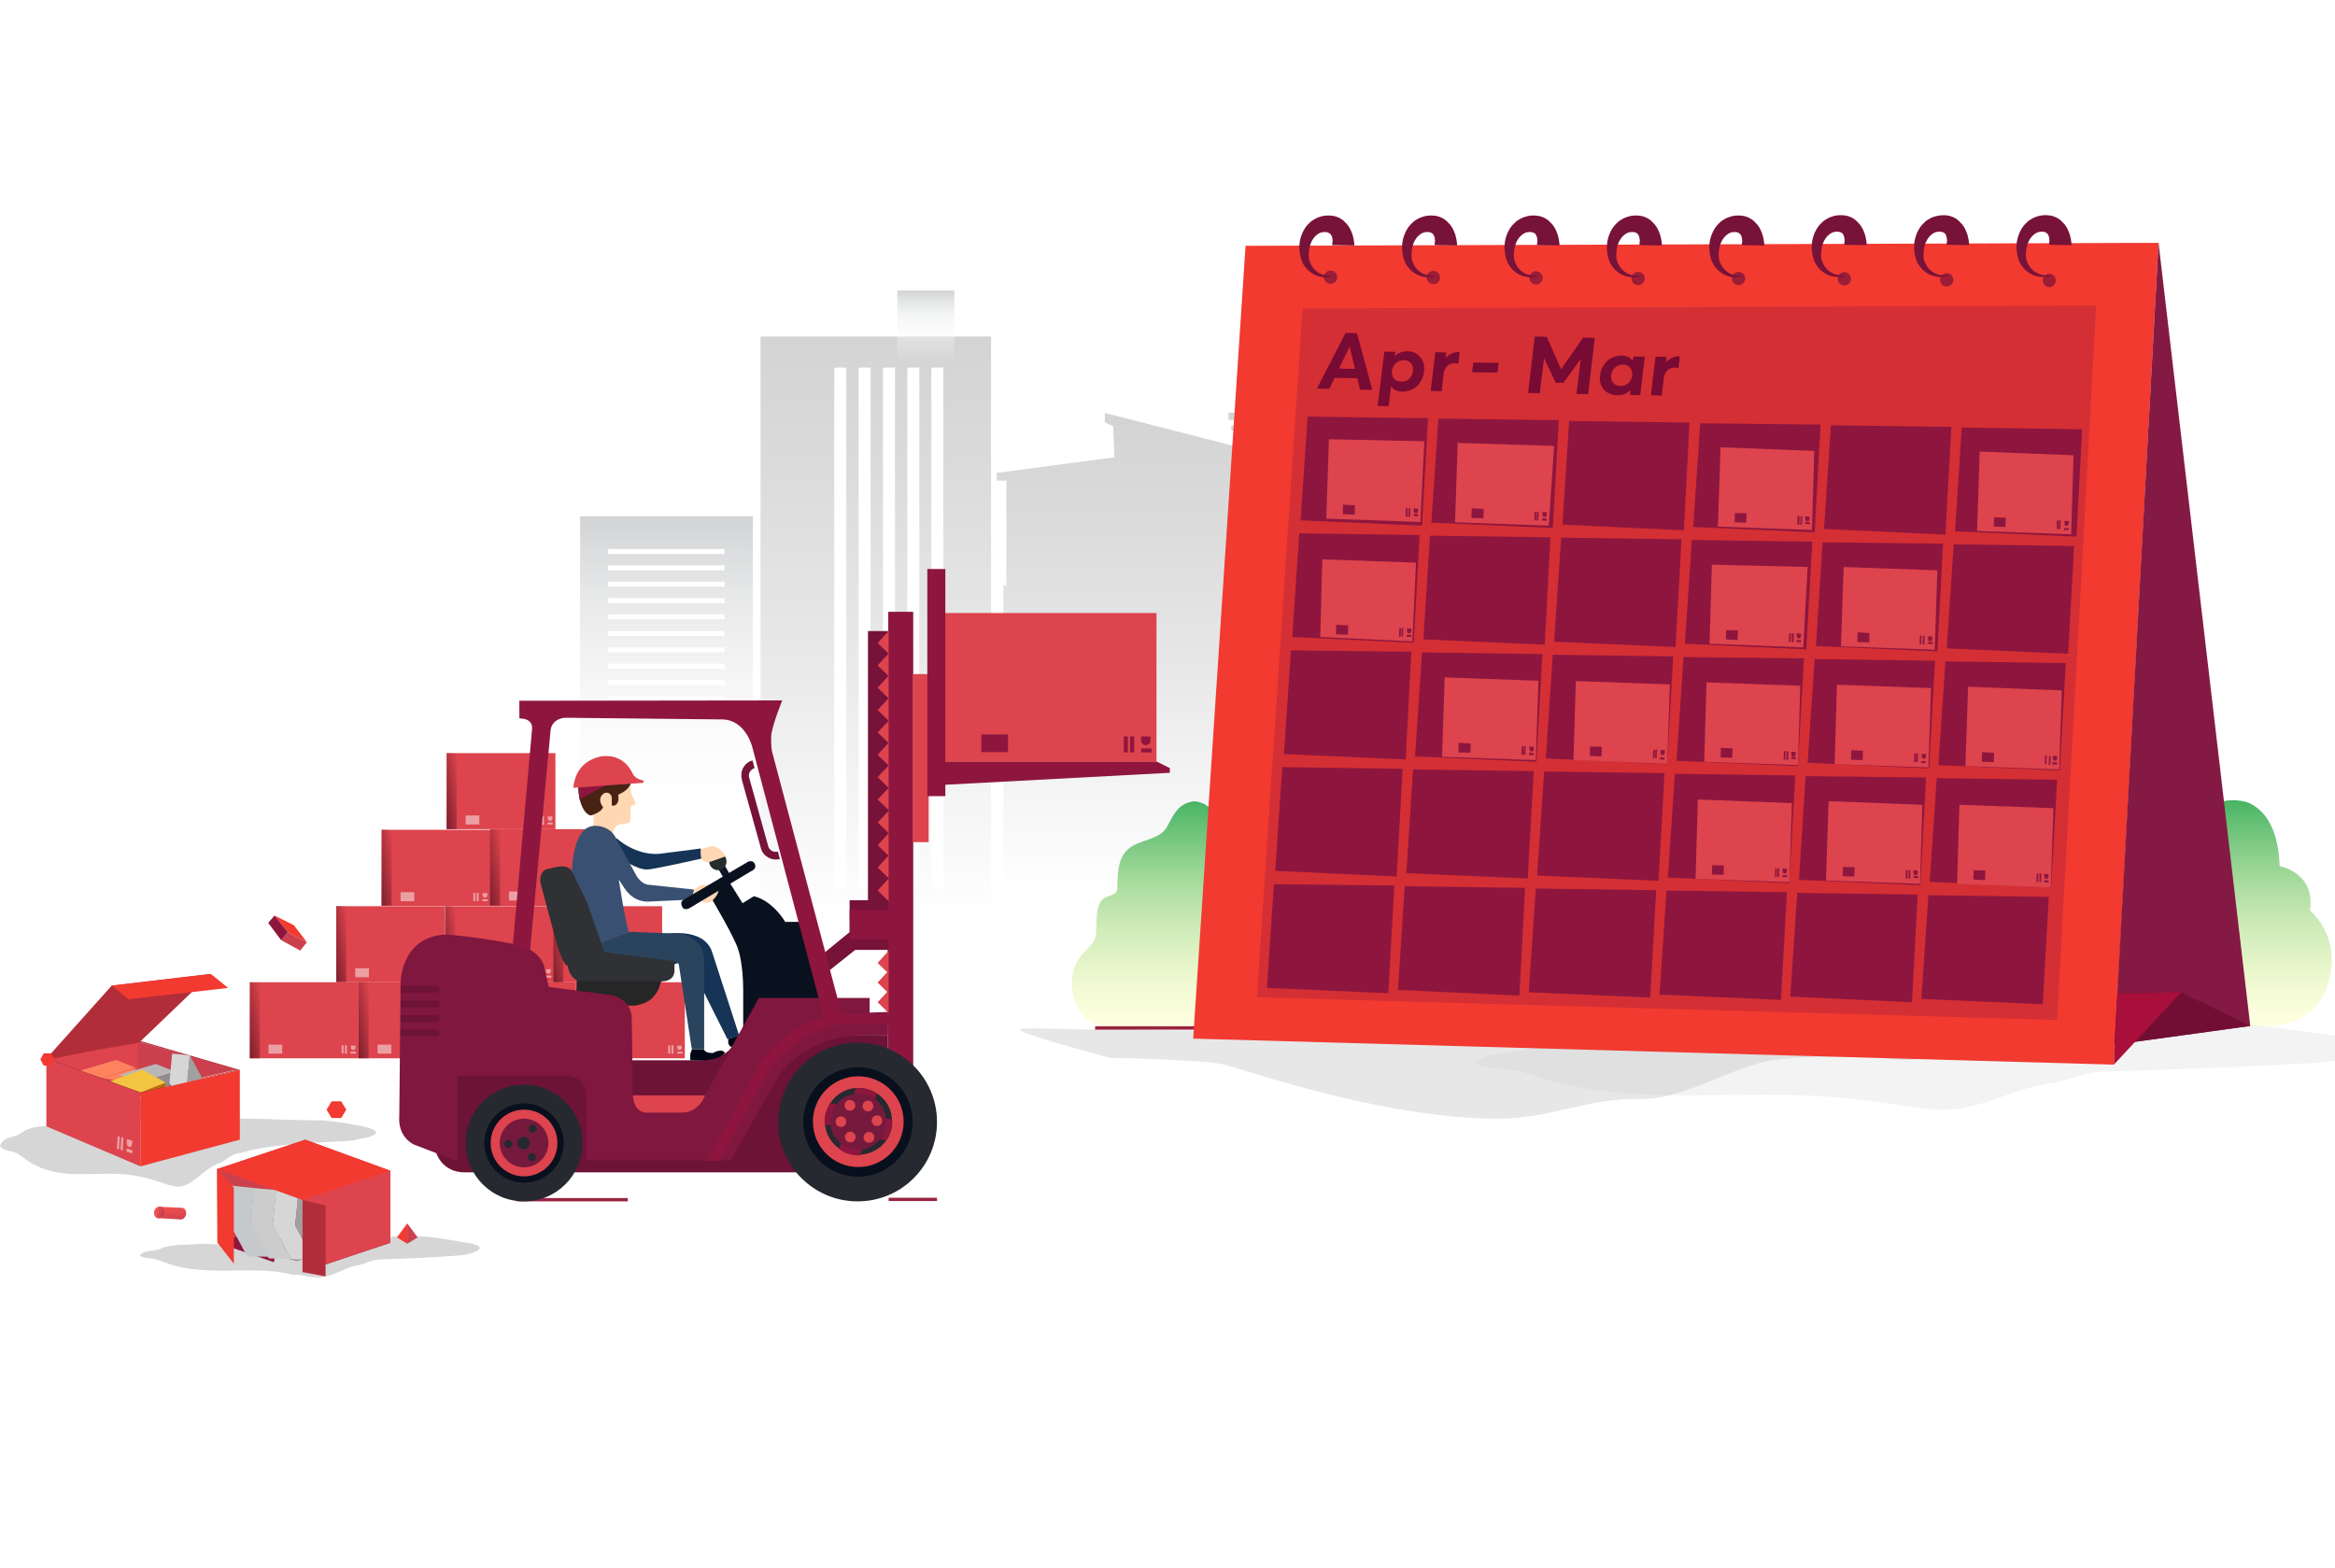 <?xml version="1.0" encoding="utf-8"?>
<!-- Generator: Adobe Illustrator 16.0.0, SVG Export Plug-In . SVG Version: 6.00 Build 0)  -->
<!DOCTYPE svg PUBLIC "-//W3C//DTD SVG 1.1//EN" "http://www.w3.org/Graphics/SVG/1.1/DTD/svg11.dtd">
<svg version="1.1" id="PRLayer_1" xmlns="http://www.w3.org/2000/svg" xmlns:xlink="http://www.w3.org/1999/xlink" x="0px" y="0px"
	 viewBox="0 0 700 470" enable-background="new 0 0 700 470" xml:space="preserve">
<g>
	<g>
		<linearGradient id="SVGPRIDSRI_1_" gradientUnits="userSpaceOnUse" x1="199.845" y1="255.7" x2="199.845" y2="154.814">
			<stop  offset="0" style="stop-color:#FFFFFF;stop-opacity:0"/>
			<stop  offset="0.292" style="stop-color:#F7F7F7;stop-opacity:0.292"/>
			<stop  offset="0.75" style="stop-color:#E0E1E2;stop-opacity:0.75"/>
			<stop  offset="1" style="stop-color:#D1D3D4"/>
		</linearGradient>
		<path fill="url(#SVGPRIDSRI_1_)" d="M173.9,154.8v100.9h51.8V154.8H173.9z M217.2,210.3h-34.9v-1.5h34.9V210.3z M217.2,205.4h-34.9
			v-1.5h34.9V205.4z M217.2,200.5h-34.9V199h34.9V200.5z M217.2,195.6h-34.9v-1.5h34.9V195.6z M217.2,190.7h-34.9v-1.5h34.9V190.7z
			 M217.2,185.7h-34.9v-1.5h34.9V185.7z M217.2,180.8h-34.9v-1.5h34.9V180.8z M217.2,175.9h-34.9v-1.5h34.9V175.9z M217.2,171h-34.9
			v-1.5h34.9V171z M217.2,166.1h-34.9v-1.5h34.9V166.1z"/>
	</g>
	<linearGradient id="SVGPRIDSRI_2_" gradientUnits="userSpaceOnUse" x1="670.031" y1="307.768" x2="670.031" y2="239.944">
		<stop  offset="0" style="stop-color:#FFFFB4;stop-opacity:0.4"/>
		<stop  offset="0.166" style="stop-color:#E6F5A9;stop-opacity:0.499"/>
		<stop  offset="0.518" style="stop-color:#A7DB8E;stop-opacity:0.711"/>
		<stop  offset="1" style="stop-color:#47B464"/>
	</linearGradient>
	<path fill="url(#SVGPRIDSRI_2_)" d="M649.9,305.9c0,0-2.1-0.9-4.1-3c-4.1-4.1-7.4-10.6-1.5-19.4c0,0-3.6-10.4,4.4-15.9
		c0,0,6.9-4.4,8-13.6c0,0,1.5-16.8,16.1-13.7c0,0,10.1,1.6,10.6,19.4c0,0,10.8,1.8,9.1,13.3c0,0,10.6,8.4,4.8,23.8
		c0,0-3.3,11.4-19.6,10.9h-20C657.7,307.8,654.8,308,649.9,305.9z"/>
	<g id="surface_4_" opacity="0.3">
		<g>
			<g opacity="0.5">
				<path opacity="0.5" fill="#5D5D5D" d="M490.3,311.4c-10.6,1-22.7-0.2-32.7,3.3c-3.9,1.3-13.2,0.6-15.4,4.2
					c2.8,1.4,7.6,1.4,10.8,1.9c3.5,0.5,6.5,1.6,9.8,2.6c20.6,6.4,44.9,4.8,66.3,4.8c30.5,0,42.5,4.3,53,4.5
					c11.3,0.2,20.5-5.9,31.3-7.7c8-1.1,10.4-3.6,18.4-3.8c4.5,0,65.5-2,69.6-3.4c6.5-1.4,17.5-5.1-4.5-7.7c-2.3,0-19.6-3.4-38-3.7
					c-24.7-0.4-38.8,3.4-41.9,2.6c-4.5-1.1-9.1-1.1-13.7-1.3c-2.6,0-5,0.2-7.4,0.2c-10.4,0.2-90.9,4.4-97.4,3.6L490.3,311.4z"/>
			</g>
			<g>
				<path opacity="0.5" fill="#5D5D5D" d="M404.5,308.3c-11.6,1-56.3,0.9-72.3,0.1c-2.4,0.8-21.7-0.5-26.2,0.1
					c-3.1,0.4,14.6,5.4,26.8,8.7c5.6-0.1,27.5,0.9,30.9,1.4c3.9,0.5,7.1,1.7,10.8,2.8c22.6,7,50.8,14,74.2,14
					c16.7,0,26.9-6.3,43.4-5.9c12.4,0.2,27.3-9.7,39.1-11.6c8.7-1.2,17.3-1,26-1.2c4.9,0,14.4,2.1,18.8,0.5c7.1-1.5,44.6-8,29-8
					c-5.9,0-55.8-2-61.7-3.5c-4.9-1.2-10-1.2-15-1.4c-2.8,0-5.5,0.2-8.1,0.2c-9.1,0.2-97.6,5-106.5,4L404.5,308.3z"/>
			</g>
		</g>
	</g>
	<g>
		<g opacity="0.5">
			<path opacity="0.5" fill="#5D5D5D" d="M60.2,372.9c-4,0.5-8.6-0.1-12.4,1.6c-1.5,0.6-5,0.3-5.9,2c1.1,0.7,2.9,0.7,4.1,0.9
				c1.3,0.2,2.5,0.8,3.7,1.2c7.8,3,17.1,2.3,25.2,2.3c11.6,0,16.2,2,20.2,2.1c4.3,0.1,7.8-2.8,11.9-3.6c3-0.5,4-1.7,7-1.8
				c1.7,0,24.9-0.9,26.5-1.6c2.5-0.7,6.7-2.4-1.7-3.6c-0.9,0-7.4-1.6-14.5-1.8c-9.4-0.2-14.8,1.6-15.9,1.2c-1.7-0.5-3.5-0.5-5.2-0.6
				c-1,0-1.9,0.1-2.8,0.1c-4,0.1-34.6,2.1-37.1,1.7L60.2,372.9z"/>
		</g>
	</g>
	<g>
		<g opacity="0.5">
			<path opacity="0.5" fill="#5D5D5D" d="M18.3,337.1c-4,0.8-8.6-0.1-12.4,2.9c-1.5,1.1-5,0.6-5.9,3.7c1.1,1.3,2.9,1.3,4.1,1.7
				c1.3,0.4,2.5,1.4,3.7,2.3c7.8,5.6,17.1,4.2,25.2,4.2c11.6,0,16.2,3.7,20.2,3.9c4.3,0.1,7.8-5.2,11.9-6.8c3-1,4-3.2,7-3.3
				c12.7-3.9,33.8-2.9,35.3-4.2c3-0.3,14.7-2.8-10.5-5.6c-0.9,0-7.9,0-14.9-0.3c-9.4-0.4-14.3,0-15.5-0.7c-1.7-1-3.5-1-5.2-1.1
				c-1,0-1.9,0.1-2.8,0.1c-4,0.2-34.6,3.9-37.1,3.2L18.3,337.1z"/>
		</g>
	</g>
	<linearGradient id="SVGPRIDSRI_3_" gradientUnits="userSpaceOnUse" x1="340.427" y1="123.693" x2="340.427" y2="267.172">
		<stop  offset="0" style="stop-color:#6D6E71"/>
		<stop  offset="0.203" style="stop-color:#636466;stop-opacity:0.797"/>
		<stop  offset="0.507" style="stop-color:#5A5B5E;stop-opacity:0.493"/>
		<stop  offset="1" style="stop-color:#58595B;stop-opacity:0"/>
	</linearGradient>
	<polygon opacity="0.3" fill="url(#SVGPRIDSRI_3_)" points="382,137.2 380.1,136.5 380.1,126.3 380.6,126.3 380.6,123.7 368.3,123.7 
		368.3,125.9 369.9,125.9 369.9,127.6 369.1,127.6 369.1,129.1 369.9,129.1 369.9,133.7 331.2,123.8 331.2,126.6 333.7,127.8 
		334.1,137.1 298.8,141.8 298.8,144.1 301.7,144.1 301.7,175.5 300.8,175.5 300.8,267.2 302.5,267.1 380.3,266.9 380.3,173 
		380.3,163.8 380.2,139.4 382,140 	"/>
	<linearGradient id="SVGPRIDSRI_4_" gradientUnits="userSpaceOnUse" x1="358.12" y1="307.87" x2="358.12" y2="240.308">
		<stop  offset="0" style="stop-color:#FFFFB4;stop-opacity:0.4"/>
		<stop  offset="0.166" style="stop-color:#E6F5A9;stop-opacity:0.499"/>
		<stop  offset="0.518" style="stop-color:#A7DB8E;stop-opacity:0.711"/>
		<stop  offset="1" style="stop-color:#47B464"/>
	</linearGradient>
	<path fill="url(#SVGPRIDSRI_4_)" d="M341,307.9h-10.3c-8.6-1.2-9.3-11.7-9.3-11.7c-0.4-3.3,0.6-7.1,2.7-9.7c1.9-2.3,4.3-3.6,4.5-6.8
		c0.2-3-0.2-6.3,1.2-9.1c0.9-1.8,2.3-1.6,3.8-2.4c1.8-0.8,1.3-1.8,1.4-3.8c0.1-3.8,0.5-7.9,3.8-10.3c3.3-2.4,8.9-2.4,11-6.1
		c1.9-3.5,3.2-6.9,7.7-7.7c0,0,0.4-0.1,1.1,0c4.5,0.7,5.8,4.2,7.7,7.7c2.1,3.7,7.7,3.7,11,6.1c3.3,2.4,3.7,6.5,3.8,10.3
		c0.1,2-0.4,3,1.4,3.8c1.5,0.8,2.8,0.6,3.8,2.4c1.4,2.8,1,6.1,1.2,9.1c0.2,3.2,2.6,4.5,4.5,6.8c2.1,2.6,3.1,6.3,2.7,9.7
		c0,0-0.7,10.5-9.3,11.7h-10.3H341z"/>
	<path opacity="0.9" fill="none" stroke="#8E0C2B" stroke-miterlimit="10" d="M328.3,308.2c104.7,0,209.3,0,314,0"/>
	<g>
		<rect x="133.5" y="271.7" fill="#DD444D" width="32.6" height="22.8"/>
		<rect x="139.1" y="290.3" opacity="0.5" fill="#FAFAFA" width="4.1" height="2.7"/>
		<rect x="161" y="290.6" opacity="0.5" fill="#FAFAFA" width="0.6" height="2.5"/>
		<rect x="162" y="290.6" opacity="0.5" fill="#FAFAFA" width="0.6" height="2.5"/>
		<rect x="163.7" y="292.5" opacity="0.5" fill="#FAFAFA" width="1.6" height="0.6"/>
		<path opacity="0.5" fill="#FAFAFA" d="M165.1,290.6v0.6c0,0.4-0.3,0.7-0.7,0.7l0,0c-0.4,0-0.7-0.3-0.7-0.7v-0.6H165.1z"/>
		<rect x="165.9" y="271.7" fill="#DD444D" width="32.6" height="22.8"/>
		<rect x="171.6" y="290.3" opacity="0.5" fill="#FAFAFA" width="4.1" height="2.7"/>
		<rect x="193.5" y="290.6" opacity="0.5" fill="#FAFAFA" width="0.6" height="2.5"/>
		<rect x="194.5" y="290.6" opacity="0.5" fill="#FAFAFA" width="0.6" height="2.5"/>
		<rect x="196.1" y="292.5" opacity="0.5" fill="#FAFAFA" width="1.6" height="0.6"/>
		<path opacity="0.5" fill="#FAFAFA" d="M197.6,290.6v0.6c0,0.4-0.3,0.7-0.7,0.7l0,0c-0.4,0-0.7-0.3-0.7-0.7v-0.6H197.6z"/>
		<rect x="100.8" y="271.7" fill="#DD444D" width="32.6" height="22.8"/>
		<rect x="106.5" y="290.3" opacity="0.5" fill="#FAFAFA" width="4.1" height="2.7"/>
		<rect x="128.4" y="290.6" opacity="0.5" fill="#FAFAFA" width="0.6" height="2.5"/>
		<rect x="129.4" y="290.6" opacity="0.5" fill="#FAFAFA" width="0.6" height="2.5"/>
		<rect x="131" y="292.5" opacity="0.5" fill="#FAFAFA" width="1.6" height="0.6"/>
		<path opacity="0.5" fill="#FAFAFA" d="M132.5,290.6v0.6c0,0.4-0.3,0.7-0.7,0.7l0,0c-0.4,0-0.7-0.3-0.7-0.7v-0.6H132.5z"/>
		<rect x="107.5" y="294.5" fill="#DD444D" width="32.6" height="22.8"/>
		<rect x="113.2" y="313.2" opacity="0.5" fill="#FAFAFA" width="4.1" height="2.7"/>
		<rect x="135.1" y="313.4" opacity="0.5" fill="#FAFAFA" width="0.6" height="2.5"/>
		<rect x="136.1" y="313.4" opacity="0.5" fill="#FAFAFA" width="0.6" height="2.5"/>
		<rect x="137.7" y="315.3" opacity="0.5" fill="#FAFAFA" width="1.6" height="0.6"/>
		<path opacity="0.5" fill="#FAFAFA" d="M139.2,313.5v0.6c0,0.4-0.3,0.7-0.7,0.7l0,0c-0.4,0-0.7-0.3-0.7-0.7v-0.6H139.2z"/>
		<rect x="74.9" y="294.5" fill="#DD444D" width="32.6" height="22.8"/>
		<rect x="80.5" y="313.2" opacity="0.5" fill="#FAFAFA" width="4.1" height="2.7"/>
		<rect x="102.4" y="313.4" opacity="0.5" fill="#FAFAFA" width="0.6" height="2.5"/>
		<rect x="103.4" y="313.4" opacity="0.5" fill="#FAFAFA" width="0.6" height="2.5"/>
		<rect x="105.1" y="315.3" opacity="0.5" fill="#FAFAFA" width="1.6" height="0.6"/>
		<path opacity="0.5" fill="#FAFAFA" d="M106.6,313.5v0.6c0,0.4-0.3,0.7-0.7,0.7l0,0c-0.4,0-0.7-0.3-0.7-0.7v-0.6H106.6z"/>
		<rect x="114.4" y="248.8" fill="#DD444D" width="32.6" height="22.8" id="red-box_1"/>
		<rect x="172.7" y="294.5" fill="#DD444D" width="32.6" height="22.8"/>
		<rect x="178.4" y="313.2" opacity="0.5" fill="#FAFAFA" width="4.1" height="2.7"/>
		<rect x="200.3" y="313.4" opacity="0.5" fill="#FAFAFA" width="0.6" height="2.5"/>
		<rect x="201.3" y="313.4" opacity="0.5" fill="#FAFAFA" width="0.6" height="2.5"/>
		<rect x="203" y="315.3" opacity="0.5" fill="#FAFAFA" width="1.6" height="0.6"/>
		<path opacity="0.5" fill="#FAFAFA" d="M204.4,313.5v0.6c0,0.4-0.3,0.7-0.7,0.7l0,0c-0.4,0-0.7-0.3-0.7-0.7v-0.6H204.4z"/>
		<rect x="140.1" y="294.5" fill="#DD444D" width="32.6" height="22.8"/>
		<rect x="145.8" y="313.2" opacity="0.5" fill="#FAFAFA" width="4.1" height="2.7"/>
		<rect x="167.7" y="313.4" opacity="0.5" fill="#FAFAFA" width="0.6" height="2.5"/>
		<rect x="168.7" y="313.4" opacity="0.5" fill="#FAFAFA" width="0.6" height="2.5"/>
		<rect x="170.3" y="315.3" opacity="0.5" fill="#FAFAFA" width="1.6" height="0.6"/>
		<path opacity="0.5" fill="#FAFAFA" d="M171.8,313.5v0.6c0,0.4-0.3,0.7-0.7,0.7l0,0c-0.4,0-0.7-0.3-0.7-0.7v-0.6H171.8z"/>
		<rect x="147" y="248.6" fill="#DD444D" width="32.6" height="23" id="red-box_2"/>
		<rect x="152.6" y="267.3" opacity="0.5" fill="#FAFAFA" width="4.1" height="2.7"/>
		<rect x="174.5" y="267.6" opacity="0.5" fill="#FAFAFA" width="0.6" height="2.5"/>
		<rect x="175.5" y="267.6" opacity="0.5" fill="#FAFAFA" width="0.6" height="2.5"/>
		<rect x="177.2" y="269.4" opacity="0.5" fill="#FAFAFA" width="1.6" height="0.6"/>
		<path opacity="0.5" fill="#FAFAFA" d="M178.6,267.6v0.6c0,0.4-0.3,0.7-0.7,0.7l0,0c-0.4,0-0.7-0.3-0.7-0.7v-0.6H178.6z"/>
		<linearGradient id="SVGPRIDSRI_5_" gradientUnits="userSpaceOnUse" x1="145.034" y1="260.728" x2="151.817" y2="259.533">
			<stop  offset="0" style="stop-color:#7D1E2D"/>
			<stop  offset="1" style="stop-color:#7D1E2D;stop-opacity:0"/>
		</linearGradient>
		<rect x="146.9" y="248.7" fill="url(#SVGPRIDSRI_5_)" width="3" height="22.8"/>
		<linearGradient id="SVGPRIDSRI_6_" gradientUnits="userSpaceOnUse" x1="112.49" y1="260.728" x2="119.272" y2="259.533">
			<stop  offset="0" style="stop-color:#7D1E2D"/>
			<stop  offset="1" style="stop-color:#7D1E2D;stop-opacity:0"/>
		</linearGradient>
		<rect x="114.4" y="248.7" fill="url(#SVGPRIDSRI_6_)" width="3" height="22.8"/>
		<rect x="120.1" y="267.5" opacity="0.5" fill="#FAFAFA" width="4.1" height="2.7"/>
		<rect x="141.9" y="267.7" opacity="0.5" fill="#FAFAFA" width="0.6" height="2.5"/>
		<rect x="142.9" y="267.7" opacity="0.5" fill="#FAFAFA" width="0.6" height="2.5"/>
		<rect x="144.6" y="269.6" opacity="0.5" fill="#FAFAFA" width="1.6" height="0.6"/>
		<path opacity="0.5" fill="#FAFAFA" d="M146.1,267.8v0.6c0,0.4-0.3,0.7-0.7,0.7l0,0c-0.4,0-0.7-0.3-0.7-0.7v-0.6H146.1z"/>
		<linearGradient id="SVGPRIDSRI_7_" gradientUnits="userSpaceOnUse" x1="98.935" y1="283.64" x2="105.719" y2="282.443">
			<stop  offset="0" style="stop-color:#7D1E2D"/>
			<stop  offset="1" style="stop-color:#7D1E2D;stop-opacity:0"/>
		</linearGradient>
		<rect x="100.8" y="271.6" fill="url(#SVGPRIDSRI_7_)" width="3" height="22.8"/>
		<linearGradient id="SVGPRIDSRI_8_" gradientUnits="userSpaceOnUse" x1="131.54" y1="283.63" x2="138.324" y2="282.434">
			<stop  offset="0" style="stop-color:#7D1E2D"/>
			<stop  offset="1" style="stop-color:#7D1E2D;stop-opacity:0"/>
		</linearGradient>
		<rect x="133.4" y="271.6" fill="url(#SVGPRIDSRI_8_)" width="3" height="22.8"/>
		<linearGradient id="SVGPRIDSRI_9_" gradientUnits="userSpaceOnUse" x1="164.005" y1="283.647" x2="170.787" y2="282.452">
			<stop  offset="0" style="stop-color:#7D1E2D"/>
			<stop  offset="1" style="stop-color:#7D1E2D;stop-opacity:0"/>
		</linearGradient>
		<rect x="165.9" y="271.7" fill="url(#SVGPRIDSRI_9_)" width="3" height="22.8"/>
		<linearGradient id="SVGPRIDSRI_10_" gradientUnits="userSpaceOnUse" x1="72.974" y1="306.487" x2="79.757" y2="305.291">
			<stop  offset="0" style="stop-color:#7D1E2D"/>
			<stop  offset="1" style="stop-color:#7D1E2D;stop-opacity:0"/>
		</linearGradient>
		<rect x="74.9" y="294.5" fill="url(#SVGPRIDSRI_10_)" width="3" height="22.8"/>
		<rect x="133.9" y="225.8" fill="#DD444D" width="32.6" height="22.8" id="red-box_3"/>
		<rect x="139.6" y="244.5" opacity="0.5" fill="#FAFAFA" width="4.1" height="2.7"/>
		<rect x="161.5" y="244.8" opacity="0.5" fill="#FAFAFA" width="0.6" height="2.5"/>
		<rect x="162.5" y="244.8" opacity="0.5" fill="#FAFAFA" width="0.6" height="2.5"/>
		<rect x="164.1" y="246.6" opacity="0.5" fill="#FAFAFA" width="1.6" height="0.6"/>
		<path opacity="0.5" fill="#FAFAFA" d="M165.6,244.8v0.6c0,0.4-0.3,0.7-0.7,0.7l0,0c-0.4,0-0.7-0.3-0.7-0.7v-0.6H165.6z"/>
		<linearGradient id="SVGPRIDSRI_11_" gradientUnits="userSpaceOnUse" x1="132.023" y1="237.839" x2="138.806" y2="236.643">
			<stop  offset="0" style="stop-color:#7D1E2D"/>
			<stop  offset="1" style="stop-color:#7D1E2D;stop-opacity:0"/>
		</linearGradient>
		<rect x="133.9" y="225.8" fill="url(#SVGPRIDSRI_11_)" width="3" height="22.8"/>
		<linearGradient id="SVGPRIDSRI_12_" gradientUnits="userSpaceOnUse" x1="105.615" y1="306.479" x2="112.398" y2="305.283">
			<stop  offset="0" style="stop-color:#7D1E2D"/>
			<stop  offset="1" style="stop-color:#7D1E2D;stop-opacity:0"/>
		</linearGradient>
		<rect x="107.5" y="294.5" fill="url(#SVGPRIDSRI_12_)" width="3" height="22.8"/>
		<linearGradient id="SVGPRIDSRI_13_" gradientUnits="userSpaceOnUse" x1="138.266" y1="306.467" x2="145.049" y2="305.271">
			<stop  offset="0" style="stop-color:#7D1E2D"/>
			<stop  offset="0.109" style="stop-color:#871E2D"/>
			<stop  offset="0.469" style="stop-color:#A51E2D"/>
			<stop  offset="0.779" style="stop-color:#B71E2D"/>
			<stop  offset="1" style="stop-color:#BE1E2D"/>
		</linearGradient>
		<rect x="140.2" y="294.5" fill="url(#SVGPRIDSRI_13_)" width="3" height="22.8"/>
		<linearGradient id="SVGPRIDSRI_14_" gradientUnits="userSpaceOnUse" x1="170.873" y1="306.504" x2="177.656" y2="305.308">
			<stop  offset="0" style="stop-color:#7D1E2D"/>
			<stop  offset="1" style="stop-color:#7D1E2D;stop-opacity:0"/>
		</linearGradient>
		<rect x="172.8" y="294.5" fill="url(#SVGPRIDSRI_14_)" width="3" height="22.8"/>
	</g>
	<g>
		<g opacity="0.3">
			<linearGradient id="SVGPRIDSRI_15_" gradientUnits="userSpaceOnUse" x1="262.586" y1="100.855" x2="262.586" y2="276.211">
				<stop  offset="0" style="stop-color:#6D6E71"/>
				<stop  offset="0.203" style="stop-color:#636466;stop-opacity:0.797"/>
				<stop  offset="0.507" style="stop-color:#5A5B5E;stop-opacity:0.493"/>
				<stop  offset="1" style="stop-color:#58595B;stop-opacity:0"/>
			</linearGradient>
			<path fill="url(#SVGPRIDSRI_15_)" d="M228,100.9v175.4h69.1V100.9H228z M253.7,266.5h-3.6V110.2h3.6V266.5z M261,266.5h-3.6V110.2h3.6
				V266.5z M268.3,266.5h-3.6V110.2h3.6V266.5z M275.6,266.5h-3.6V110.2h3.6V266.5z M282.8,266.5h-3.6V110.2h3.6V266.5z"/>
		</g>
		<linearGradient id="SVGPRIDSRI_16_" gradientUnits="userSpaceOnUse" x1="277.573" y1="108.417" x2="277.573" y2="87.082">
			<stop  offset="0" style="stop-color:#FFFFFF;stop-opacity:0"/>
			<stop  offset="0.318" style="stop-color:#FCFCFC;stop-opacity:0.318"/>
			<stop  offset="0.591" style="stop-color:#F1F2F2;stop-opacity:0.591"/>
			<stop  offset="0.848" style="stop-color:#DFE1E1;stop-opacity:0.848"/>
			<stop  offset="1" style="stop-color:#D1D3D4"/>
		</linearGradient>
		<rect x="269" y="87.1" fill="url(#SVGPRIDSRI_16_)" width="17.1" height="21.3"/>
	</g>
	<g>
		<g>
			<polygon fill="#F23A30" points="357.7,311.4 633.7,319.2 647.1,72.8 373.4,73.7 			"/>
			<polygon fill="#841A43" points="647.1,72.8 674.6,307.6 633.9,313.2 			"/>
			<polygon fill="#720E34" points="634.8,297.9 653.9,297.5 674.6,307.6 633.9,313.2 			"/>
			<polygon fill="#A80F3B" points="633.7,319.2 653.9,297.5 634.8,297.9 			"/>
		</g>
		<polygon opacity="0.3" fill="#8E163E" points="376.8,299 616.7,305.8 628.4,91.6 390.5,92.5 		"/>
		<g>
			<polygon fill="#8E163E" points="387.4,191 423.8,192.7 425.6,160.4 389.5,159.9 			"/>
			<polygon fill="#8E163E" points="384.9,226.1 421.4,227.7 423.1,195.4 387,195 			"/>
			<polygon fill="#8E163E" points="382.3,261.1 418.7,262.8 420.5,230.5 384.4,230 			"/>
			<polygon fill="#8E163E" points="379.8,296.2 416.2,297.8 418,265.5 381.9,265.1 			"/>
			<polygon fill="#8E163E" points="426.7,191.7 463.1,193.3 464.8,161.1 428.7,160.6 			"/>
			<polygon fill="#8E163E" points="424.2,226.8 460.6,228.4 462.4,196.1 426.3,195.6 			"/>
			<polygon fill="#8E163E" points="421.6,261.8 458,263.4 459.8,231.2 423.6,230.7 			"/>
			<polygon fill="#8E163E" points="419.1,296.8 455.5,298.5 457.2,266.2 421.1,265.7 			"/>
			<polygon fill="#8E163E" points="465.9,192.4 502.3,194 504.1,161.7 468,161.2 			"/>
			<polygon fill="#8E163E" points="463.4,227.4 499.8,229.1 501.6,196.8 465.5,196.3 			"/>
			<polygon fill="#8E163E" points="460.8,262.5 497.2,264.1 499,231.8 462.9,231.3 			"/>
			<polygon fill="#8E163E" points="458.3,297.5 494.7,299.1 496.5,266.9 460.4,266.4 			"/>
			<polygon fill="#8E163E" points="505.1,193 541.5,194.7 543.3,162.4 507.2,161.9 			"/>
			<polygon fill="#8E163E" points="502.6,228.1 539,229.7 540.8,197.4 504.7,197 			"/>
			<polygon fill="#8E163E" points="500,263.1 536.4,264.8 538.2,232.5 502.1,232 			"/>
			<polygon fill="#8E163E" points="497.5,298.2 533.9,299.8 535.7,267.5 499.6,267 			"/>
			<polygon fill="#8E163E" points="544.4,193.7 580.8,195.3 582.5,163 546.4,162.6 			"/>
			<polygon fill="#8E163E" points="541.9,228.7 578.3,230.4 580.1,198.1 544,197.6 			"/>
			<polygon fill="#8E163E" points="539.3,263.8 575.7,265.4 577.4,233.1 541.3,232.7 			"/>
			<polygon fill="#8E163E" points="536.7,298.8 573.2,300.5 574.9,268.2 538.8,267.7 			"/>
			<polygon fill="#8E163E" points="389.9,156 426.3,157.6 428.1,125.4 392,124.9 			"/>
			<polygon fill="#8E163E" points="429.1,156.7 465.5,158.3 467.3,126 431.2,125.5 			"/>
			<polygon fill="#8E163E" points="468.4,157.3 504.8,159 506.5,126.7 470.4,126.2 			"/>
			<polygon fill="#8E163E" points="507.6,158 544,159.6 545.8,127.3 509.7,126.9 			"/>
			<polygon fill="#8E163E" points="546.8,158.6 583.2,160.3 585,128 548.9,127.5 			"/>
			<polygon fill="#8E163E" points="586.1,159.3 622.5,160.9 624.2,128.7 588.1,128.2 			"/>
			<polygon fill="#8E163E" points="583.6,194.4 620,196 621.8,163.7 585.7,163.2 			"/>
			<polygon fill="#8E163E" points="581.1,229.4 617.5,231 619.3,198.8 583.2,198.3 			"/>
			<polygon fill="#8E163E" points="578.5,264.4 614.9,266.1 616.7,233.8 580.6,233.3 			"/>
			<polygon fill="#8E163E" points="576,299.5 612.4,301.1 614.2,268.9 578.1,268.4 			"/>
		</g>
		<g>
			<path opacity="0.7" fill="#771239" d="M400.9,83.1c0,1.1-0.9,2-2,2c-1.1,0-2-0.9-2-2c0-1.1,0.9-2,2-2
				C400,81.1,400.9,82,400.9,83.1z"/>
			<circle opacity="0.7" fill="#771239" cx="429.7" cy="83.2" r="2"/>
			<path opacity="0.7" fill="#771239" d="M462.5,83.3c0,1.1-0.9,2-2,2c-1.1,0-2-0.9-2-2c0-1.1,0.9-2,2-2
				C461.6,81.4,462.5,82.2,462.5,83.3z"/>
			<path opacity="0.7" fill="#771239" d="M493.1,83.5c0,1.1-0.9,2-2,2c-1.1,0-2-0.9-2-2c0-1.1,0.9-2,2-2
				C492.2,81.5,493.1,82.4,493.1,83.5z"/>
			<circle opacity="0.7" fill="#771239" cx="521.2" cy="83.5" r="2"/>
			<circle opacity="0.7" fill="#771239" cx="552.9" cy="83.6" r="2"/>
			<circle opacity="0.7" fill="#771239" cx="583.6" cy="83.9" r="2"/>
			<path opacity="0.7" fill="#771239" d="M616.3,84.1c0,1.1-0.9,2-1.9,2c-1.1,0-2-0.9-2-2c0-1.1,0.9-2,2-2
				C615.4,82.1,616.3,83,616.3,84.1z"/>
		</g>
		<g>
			<path fill="#771239" d="M399.4,73.5c0,0,0-0.1,0-0.4c0-0.3,0-0.4,0.1-0.7c0-0.6-0.1-1.4-0.4-1.9c-0.2-0.3-0.4-0.5-0.8-0.7
				c-0.4-0.2-1-0.3-1.7-0.2c-0.3,0-0.7,0.1-1,0.3c-0.3,0.1-0.3,0.1-0.4,0.2c-0.1,0-0.3,0.2-0.4,0.3c-0.6,0.4-1.1,1.1-1.5,1.8
				c-0.8,1.5-1.1,3.5-0.9,5.3c0.1,0.8,0.5,1.6,0.9,2.3c0.4,0.7,1,1.3,1.6,1.7c1.2,0.9,2.6,1.1,3.5,1.2c0.5,0,0.8,0.1,1.1,0.1
				c0.3,0,0.4,0,0.4,0s-0.1,0-0.4,0.1c-0.2,0.1-0.6,0.1-1.1,0.2c-0.9,0.1-2.4,0.1-4-0.6c-0.8-0.3-1.6-0.9-2.4-1.6
				c-0.7-0.8-1.4-1.6-1.8-2.8c-0.7-2.1-1-4.6-0.2-7.1c0.4-1.2,1-2.5,1.9-3.5c0.3-0.3,0.5-0.5,0.8-0.8c0.3-0.3,0.7-0.6,0.9-0.7
				c0.6-0.4,1.2-0.7,1.8-0.9c1.3-0.5,2.7-0.6,4.1-0.4c1.4,0.2,2.8,0.9,3.7,1.9c1,0.9,1.6,2,1.9,2.8c0.4,0.9,0.6,1.7,0.7,2.3
				c0.1,0.6,0.2,1.2,0.2,1.5c0,0.3,0,0.4,0,0.4L399.4,73.5z"/>
			<path fill="#771239" d="M430.1,73.5c0,0,0-0.1,0-0.4c0-0.3,0-0.4,0.1-0.7c0-0.6-0.1-1.4-0.4-1.9c-0.1-0.3-0.4-0.5-0.7-0.7
				c-0.4-0.2-1-0.3-1.7-0.2c-0.3,0-0.7,0.1-1,0.3c-0.3,0.1-0.3,0.1-0.4,0.2c-0.1,0-0.3,0.2-0.4,0.3c-0.6,0.4-1.1,1.1-1.5,1.8
				c-0.8,1.5-1.1,3.5-0.9,5.3c0.1,0.8,0.5,1.6,0.9,2.3c0.4,0.7,1,1.3,1.6,1.7c1.2,0.9,2.6,1.1,3.5,1.2c0.5,0,0.8,0.1,1.1,0.1
				c0.3,0,0.4,0,0.4,0s-0.1,0-0.4,0.1c-0.2,0.1-0.6,0.1-1.1,0.2c-0.9,0.1-2.4,0.1-4-0.6c-0.8-0.3-1.6-0.9-2.4-1.6
				c-0.7-0.8-1.4-1.6-1.8-2.8c-0.7-2.1-1-4.6-0.2-7.1c0.4-1.2,1-2.5,1.9-3.5c0.3-0.3,0.5-0.5,0.8-0.8c0.3-0.3,0.7-0.6,0.9-0.7
				c0.6-0.4,1.2-0.7,1.8-0.9c1.3-0.5,2.7-0.6,4.1-0.4c1.4,0.2,2.8,0.9,3.7,1.9c1,0.9,1.6,2,1.9,2.8c0.4,0.9,0.6,1.7,0.7,2.3
				c0.1,0.6,0.2,1.2,0.2,1.5c0,0.3,0,0.4,0,0.4L430.1,73.5z"/>
			<path fill="#771239" d="M460.8,73.5c0,0,0-0.1,0-0.4c0-0.3,0-0.4,0.1-0.7c0-0.6-0.1-1.4-0.4-1.9c-0.1-0.3-0.3-0.5-0.7-0.7
				c-0.4-0.2-1-0.3-1.7-0.2c-0.3,0-0.7,0.1-1,0.3c-0.3,0.1-0.3,0.1-0.4,0.2c-0.1,0-0.3,0.2-0.4,0.3c-0.6,0.4-1.1,1.1-1.5,1.8
				c-0.8,1.5-1.1,3.5-0.9,5.3c0.1,0.8,0.5,1.6,0.9,2.3c0.4,0.7,1,1.3,1.6,1.7c1.2,0.9,2.6,1.1,3.5,1.2c0.5,0,0.8,0.1,1.1,0.1
				c0.3,0,0.4,0,0.4,0s-0.1,0-0.4,0.1c-0.2,0.1-0.6,0.1-1.1,0.2c-0.9,0.1-2.4,0.1-4-0.6c-0.8-0.3-1.6-0.9-2.4-1.6
				c-0.7-0.8-1.4-1.6-1.8-2.8c-0.7-2.1-1-4.6-0.2-7.1c0.4-1.2,1-2.5,1.9-3.5c0.3-0.3,0.5-0.5,0.8-0.8c0.3-0.3,0.7-0.6,0.9-0.7
				c0.6-0.4,1.2-0.7,1.8-0.9c1.3-0.5,2.7-0.6,4.1-0.4c1.4,0.2,2.8,0.9,3.7,1.9c1,0.9,1.6,2,1.9,2.8c0.4,0.9,0.6,1.7,0.7,2.3
				c0.1,0.6,0.2,1.2,0.2,1.5c0,0.3,0,0.4,0,0.4L460.8,73.5z"/>
			<path fill="#771239" d="M491.5,73.5c0,0,0-0.1,0-0.4c0-0.3,0-0.4,0.1-0.7c0-0.6-0.1-1.4-0.4-1.9c-0.1-0.3-0.4-0.5-0.7-0.7
				c-0.4-0.2-1-0.3-1.7-0.2c-0.3,0-0.7,0.1-1,0.3c-0.3,0.1-0.3,0.1-0.4,0.2c-0.1,0-0.3,0.2-0.4,0.3c-0.6,0.4-1.1,1.1-1.5,1.8
				c-0.8,1.5-1.1,3.5-0.9,5.3c0.1,0.8,0.5,1.6,0.9,2.3c0.5,0.7,1,1.3,1.6,1.7c1.2,0.9,2.6,1.1,3.5,1.2c0.5,0,0.8,0.1,1.1,0.1
				c0.3,0,0.4,0,0.4,0s-0.1,0-0.4,0.1c-0.2,0.1-0.6,0.1-1.1,0.2c-0.9,0.1-2.4,0.1-4-0.6c-0.8-0.3-1.6-0.9-2.4-1.6
				c-0.7-0.8-1.4-1.6-1.8-2.8c-0.7-2.1-1-4.6-0.2-7.1c0.4-1.2,1-2.5,1.9-3.5c0.3-0.3,0.5-0.5,0.8-0.8c0.3-0.3,0.7-0.6,0.9-0.7
				c0.6-0.4,1.2-0.7,1.8-0.9c1.3-0.5,2.7-0.6,4.1-0.4c1.4,0.2,2.8,0.9,3.7,1.9c1,0.9,1.6,2,1.9,2.8c0.4,0.9,0.6,1.7,0.7,2.3
				c0.1,0.6,0.2,1.2,0.2,1.5c0,0.3,0,0.4,0,0.4L491.5,73.5z"/>
			<path fill="#771239" d="M522.2,73.5c0,0,0-0.1,0-0.4c0-0.3,0-0.4,0.1-0.7c0-0.6-0.1-1.4-0.4-1.9c-0.2-0.3-0.4-0.5-0.7-0.7
				c-0.4-0.2-1-0.3-1.7-0.2c-0.3,0-0.7,0.1-1,0.3c-0.3,0.1-0.3,0.1-0.4,0.2c-0.1,0-0.3,0.2-0.4,0.3c-0.6,0.4-1.1,1.1-1.5,1.8
				c-0.8,1.5-1.1,3.5-0.9,5.3c0.1,0.8,0.5,1.6,0.9,2.3c0.5,0.7,1,1.3,1.6,1.7c1.2,0.9,2.6,1.1,3.5,1.2c0.5,0,0.8,0.1,1.1,0.1
				c0.3,0,0.4,0,0.4,0s-0.1,0-0.4,0.1c-0.3,0.1-0.6,0.1-1.1,0.2c-0.9,0.1-2.4,0.1-4-0.6c-0.8-0.3-1.6-0.9-2.4-1.6
				c-0.7-0.8-1.4-1.6-1.8-2.8c-0.7-2.1-1-4.6-0.2-7.1c0.4-1.2,1-2.5,1.9-3.5c0.3-0.3,0.5-0.5,0.8-0.8c0.3-0.3,0.7-0.6,0.9-0.7
				c0.6-0.4,1.2-0.7,1.8-0.9c1.3-0.5,2.7-0.6,4.1-0.4c1.4,0.2,2.8,0.9,3.7,1.9c1,0.9,1.6,2,1.9,2.8c0.4,0.9,0.6,1.7,0.7,2.3
				c0.1,0.6,0.2,1.2,0.2,1.5c0,0.3,0,0.4,0,0.4L522.2,73.5z"/>
			<path fill="#771239" d="M552.9,73.4c0,0,0-0.1,0-0.4c0-0.3,0-0.4,0.1-0.7c0-0.6-0.1-1.4-0.4-1.9c-0.1-0.3-0.3-0.5-0.7-0.7
				c-0.4-0.2-1-0.3-1.7-0.2c-0.3,0-0.7,0.1-1,0.3c-0.3,0.1-0.3,0.1-0.4,0.2c-0.1,0-0.3,0.2-0.4,0.3c-0.6,0.4-1.1,1.1-1.5,1.8
				c-0.8,1.5-1.1,3.5-0.9,5.3c0.1,0.8,0.5,1.6,0.9,2.3c0.5,0.7,1,1.3,1.6,1.7c1.2,0.9,2.6,1.1,3.5,1.2c0.5,0,0.8,0.1,1.1,0.1
				c0.3,0,0.4,0,0.4,0s-0.1,0-0.4,0.1c-0.2,0.1-0.6,0.1-1.1,0.2c-0.9,0.1-2.4,0.1-4-0.6c-0.8-0.3-1.6-0.9-2.4-1.6
				c-0.7-0.8-1.4-1.6-1.8-2.8c-0.7-2.1-1-4.6-0.2-7.1c0.4-1.2,1-2.5,1.9-3.5c0.3-0.3,0.5-0.5,0.8-0.8c0.3-0.3,0.7-0.6,0.9-0.7
				c0.6-0.4,1.2-0.7,1.8-0.9c1.3-0.5,2.7-0.6,4.1-0.4c1.4,0.2,2.8,0.9,3.7,1.9c1,0.9,1.6,2,1.9,2.8c0.4,0.9,0.6,1.7,0.7,2.3
				c0.1,0.6,0.2,1.2,0.2,1.5c0,0.3,0,0.4,0,0.4L552.9,73.4z"/>
			<path fill="#771239" d="M583.6,73.4c0,0,0-0.1,0-0.4c0-0.3,0-0.4,0.1-0.7c0-0.6-0.1-1.4-0.4-1.9c-0.1-0.3-0.3-0.5-0.7-0.7
				c-0.4-0.2-1-0.3-1.7-0.2c-0.3,0-0.7,0.1-1,0.3c-0.3,0.1-0.3,0.1-0.4,0.2c-0.1,0-0.3,0.2-0.4,0.3c-0.6,0.4-1.1,1.1-1.5,1.8
				c-0.8,1.5-1.1,3.5-0.9,5.3c0.1,0.8,0.5,1.6,0.9,2.3c0.4,0.7,1,1.3,1.6,1.7c1.2,0.9,2.6,1.1,3.5,1.2c0.5,0,0.8,0.1,1.1,0.1
				c0.3,0,0.4,0,0.4,0s-0.1,0-0.4,0.1c-0.3,0.1-0.6,0.1-1.1,0.2c-0.9,0.1-2.4,0.1-4-0.6c-0.8-0.3-1.6-0.9-2.4-1.6
				c-0.7-0.8-1.4-1.6-1.8-2.8c-0.7-2.1-1-4.6-0.2-7.1c0.4-1.2,1-2.5,1.9-3.5c0.3-0.3,0.5-0.5,0.8-0.8c0.3-0.3,0.7-0.6,0.9-0.7
				c0.6-0.4,1.2-0.7,1.8-0.9c1.3-0.4,2.7-0.6,4.1-0.4c1.4,0.2,2.8,0.9,3.7,1.9c1,0.9,1.6,2,1.9,2.8c0.4,0.9,0.6,1.7,0.7,2.3
				c0.1,0.6,0.2,1.2,0.2,1.5c0,0.3,0,0.4,0,0.4L583.6,73.4z"/>
			<path fill="#771239" d="M614.3,73.4c0,0,0-0.1,0-0.4c0-0.3,0-0.4,0.1-0.7c0-0.6-0.1-1.4-0.4-1.9c-0.1-0.3-0.4-0.5-0.7-0.7
				c-0.4-0.2-1-0.3-1.7-0.2c-0.3,0-0.7,0.1-1,0.3c-0.3,0.1-0.3,0.1-0.4,0.2c-0.1,0-0.3,0.2-0.4,0.3c-0.6,0.4-1.1,1.1-1.5,1.8
				c-0.8,1.5-1.1,3.5-0.9,5.3c0.1,0.8,0.5,1.6,0.9,2.3c0.4,0.7,1,1.3,1.6,1.7c1.2,0.9,2.6,1.1,3.5,1.2c0.5,0,0.8,0.1,1.1,0.1
				c0.3,0,0.4,0,0.4,0s-0.1,0-0.4,0.1c-0.2,0.1-0.6,0.1-1.1,0.2c-0.9,0.1-2.4,0.1-4-0.6c-0.8-0.3-1.6-0.9-2.4-1.6
				c-0.7-0.8-1.4-1.6-1.8-2.8c-0.7-2.1-1-4.6-0.2-7.1c0.4-1.2,1-2.5,1.9-3.5c0.3-0.3,0.5-0.5,0.8-0.8c0.3-0.3,0.7-0.6,0.9-0.7
				c0.6-0.4,1.2-0.7,1.8-0.9c1.3-0.5,2.7-0.6,4.1-0.4c1.4,0.2,2.8,0.9,3.7,1.9c1,0.9,1.6,2,1.9,2.8c0.4,0.9,0.6,1.7,0.7,2.3
				c0.1,0.6,0.2,1.2,0.2,1.5c0,0.3,0,0.4,0,0.4L614.3,73.4z"/>
		</g>
		<g class="box">
			<polygon fill="#DD444D" points="425.8,156.5 397.6,155.5 398.4,131.7 427,132.3 			"/>
			<polygon fill="#8E163E" points="406.1,154.3 402.6,154.2 402.6,151.3 406.2,151.5 			"/>
			<polygon fill="#8E163E" points="422,154.9 421.4,154.9 421.5,152.3 422,152.3 			"/>
			
				<rect x="422.4" y="152.4" transform="matrix(0.999 3.642441e-002 -3.642441e-002 0.999 5.876 -15.292)" fill="#8E163E" width="0.5" height="2.6"/>
			
				<rect x="424.1" y="154" transform="matrix(-3.406228e-002 0.999 -0.999 -3.406228e-002 593.452 -264.247)" fill="#8E163E" width="0.6" height="1.4"/>
			<path fill="#8E163E" d="M425.1,152.5l0,0.7c0,0.4-0.3,0.8-0.7,0.7l0,0c-0.4,0-0.6-0.4-0.6-0.8l0-0.7L425.1,152.5z"/>
		</g>
		<g>
			<polygon fill="#DD444D" points="423.4,192.3 395.8,191 396.4,167.7 424.5,168.7 			"/>
			<polygon fill="#8E163E" points="404.1,190.3 400.5,190.2 400.6,187.3 404.2,187.5 			"/>
			<polygon fill="#8E163E" points="419.9,190.9 419.4,190.9 419.5,188.3 420,188.3 			"/>
			
				<rect x="420.3" y="188.3" transform="matrix(0.999 3.635655e-002 -3.635655e-002 0.999 7.172 -15.166)" fill="#8E163E" width="0.5" height="2.6"/>
			<polygon fill="#8E163E" points="421.7,190.9 421.7,190.3 423.1,190.4 423.1,191 			"/>
			<path fill="#8E163E" d="M423.1,188.5l0,0.7c0,0.4-0.3,0.8-0.7,0.7l0,0c-0.4,0-0.6-0.4-0.6-0.8l0-0.7L423.1,188.5z"/>
		</g>
		<g class="box">
			<polygon fill="#DD444D" points="460.4,227.9 432.3,226.9 433.1,203.1 461.2,204.1 			"/>
			<polygon fill="#8E163E" points="440.8,225.7 437.2,225.6 437.3,222.7 440.9,222.9 			"/>
			<polygon fill="#8E163E" points="456.7,226.3 456.1,226.3 456.2,223.7 456.7,223.7 			"/>
			
				<rect x="457" y="223.8" transform="matrix(0.999 3.529398e-002 -3.529398e-002 0.999 8.227 -16)" fill="#8E163E" width="0.5" height="2.6"/>
			<polygon fill="#8E163E" points="458.4,226.4 458.4,225.7 459.8,225.8 459.8,226.4 			"/>
			<path fill="#8E163E" d="M459.8,223.9l0,0.7c0,0.4-0.3,0.8-0.7,0.7l0,0c-0.4,0-0.6-0.4-0.6-0.8l0-0.7L459.8,223.9z"/>
		</g>
		<g>
			<polygon fill="#DD444D" points="499.8,229 471.7,227.9 472.4,204.2 500.6,205.2 			"/>
			<polygon fill="#8E163E" points="480.1,226.8 476.6,226.6 476.7,223.8 480.2,223.9 			"/>
			<polygon fill="#8E163E" points="496,227.4 495.5,227.3 495.6,224.8 496.1,224.8 			"/>
			
				<rect x="496.4" y="224.8" transform="matrix(0.999 3.455878e-002 -3.455878e-002 0.999 8.111 -17.029)" fill="#8E163E" width="0.5" height="2.6"/>
			
				<rect x="498.2" y="226.5" transform="matrix(-3.246552e-002 1 -1 -3.246552e-002 741.678 -263.71)" fill="#8E163E" width="0.6" height="1.4"/>
			<path fill="#8E163E" d="M499.1,224.9l0,0.7c0,0.4-0.3,0.8-0.7,0.8l0,0c-0.4,0-0.6-0.4-0.6-0.8l0-0.7L499.1,224.9z"/>
		</g>
		<g class="box">
			<polygon fill="#DD444D" points="539,229.4 510.9,228.4 511.6,204.6 539.7,205.6 			"/>
			<polygon fill="#8E163E" points="519.3,227.2 515.8,227.1 515.9,224.2 519.4,224.4 			"/>
			<polygon fill="#8E163E" points="535.2,227.8 534.7,227.8 534.8,225.2 535.3,225.2 			"/>
			<polygon fill="#8E163E" points="536.1,227.8 535.5,227.8 535.6,225.2 536.1,225.3 			"/>
			
				<rect x="537.3" y="226.9" transform="matrix(-3.414162e-002 0.999 -0.999 -3.414162e-002 783.434 -302.008)" fill="#8E163E" width="0.6" height="1.4"/>
			<path fill="#8E163E" d="M538.3,225.4l0,0.7c0,0.4-0.3,0.8-0.7,0.8l0,0c-0.4,0-0.6-0.4-0.6-0.8l0-0.7L538.3,225.4z"/>
		</g>
		<g>
			<polygon fill="#DD444D" points="578.1,230.1 550,229.1 550.7,205.3 578.9,206.3 			"/>
			<polygon fill="#8E163E" points="558.4,227.9 554.9,227.8 555,224.9 558.5,225.1 			"/>
			<polygon fill="#8E163E" points="574.3,228.5 573.8,228.5 573.9,225.9 574.4,225.9 			"/>
			
				<rect x="574.7" y="226" transform="matrix(0.999 3.430262e-002 -3.430262e-002 0.999 8.133 -19.588)" fill="#8E163E" width="0.5" height="2.6"/>
			
				<rect x="576.4" y="227.6" transform="matrix(-3.106504e-002 1 -1 -3.106504e-002 822.826 -341.117)" fill="#8E163E" width="0.6" height="1.4"/>
			<path fill="#8E163E" d="M577.4,226.1l0,0.7c0,0.4-0.3,0.8-0.7,0.7l0,0c-0.4,0-0.6-0.4-0.6-0.8l0-0.7L577.4,226.1z"/>
		</g>
		<g class="box">
			<polygon fill="#DD444D" points="617.3,230.7 589.2,229.7 590,205.9 618.1,207 			"/>
			<polygon fill="#8E163E" points="597.7,228.5 594.1,228.4 594.2,225.5 597.8,225.7 			"/>
			<polygon fill="#8E163E" points="613.5,229.1 613,229.1 613.1,226.5 613.6,226.5 			"/>
			
				<rect x="613.9" y="226.6" transform="matrix(1 3.257116e-002 -3.257116e-002 1 7.747 -19.884)" fill="#8E163E" width="0.5" height="2.6"/>
			<polygon fill="#8E163E" points="615.3,229.2 615.3,228.5 616.7,228.6 616.7,229.2 			"/>
			<path fill="#8E163E" d="M616.7,226.7l0,0.7c0,0.4-0.3,0.8-0.7,0.7l0,0c-0.4,0-0.6-0.4-0.6-0.8l0-0.7L616.7,226.7z"/>
		</g>
		<g>
			<polygon fill="#DD444D" points="536.4,264.5 508.3,263.5 509,239.7 537.2,240.8 			"/>
			<polygon fill="#8E163E" points="516.7,262.3 513.2,262.2 513.3,259.4 516.8,259.5 			"/>
			<polygon fill="#8E163E" points="532.6,262.9 532.1,262.9 532.2,260.3 532.7,260.4 			"/>
			
				<rect x="533" y="260.4" transform="matrix(0.999 3.721814e-002 -3.721814e-002 0.999 10.108 -19.666)" fill="#8E163E" width="0.5" height="2.6"/>
			<polygon fill="#8E163E" points="534.4,263 534.4,262.4 535.8,262.4 535.7,263 			"/>
			<path fill="#8E163E" d="M535.7,260.5l0,0.7c0,0.4-0.3,0.8-0.7,0.7l0,0c-0.4,0-0.6-0.4-0.6-0.8l0-0.7L535.7,260.5z"/>
		</g>
		<g class="box">
			<polygon fill="#DD444D" points="575.6,265 547.4,264 548.2,240.2 576.3,241.3 			"/>
			<polygon fill="#8E163E" points="555.9,262.8 552.4,262.7 552.5,259.9 556,260 			"/>
			<polygon fill="#8E163E" points="571.8,263.4 571.3,263.4 571.3,260.9 571.9,260.9 			"/>
			<polygon fill="#8E163E" points="572.7,263.5 572.1,263.4 572.2,260.9 572.7,260.9 			"/>
			
				<rect x="573.9" y="262.5" transform="matrix(-3.414162e-002 0.999 -0.999 -3.414162e-002 856.899 -301.705)" fill="#8E163E" width="0.6" height="1.4"/>
			<path fill="#8E163E" d="M574.9,261l0,0.7c0,0.4-0.3,0.8-0.7,0.7l0,0c-0.4,0-0.6-0.4-0.6-0.8l0-0.7L574.9,261z"/>
		</g>
		<g>
			<polygon fill="#DD444D" points="614.8,266.1 586.7,265 587.4,241.3 615.6,242.3 			"/>
			<polygon fill="#8E163E" points="595.1,263.9 591.6,263.7 591.7,260.9 595.2,261 			"/>
			<polygon fill="#8E163E" points="611,264.5 610.5,264.4 610.6,261.9 611.1,261.9 			"/>
			<polygon fill="#8E163E" points="611.9,264.5 611.4,264.5 611.4,261.9 612,261.9 			"/>
			<polygon fill="#8E163E" points="612.8,264.5 612.8,263.9 614.2,264 614.1,264.6 			"/>
			<path fill="#8E163E" d="M614.1,262.1l0,0.7c0,0.4-0.3,0.8-0.7,0.7l0,0c-0.4,0-0.6-0.4-0.6-0.8l0-0.7L614.1,262.1z"/>
		</g>
		<g>
			<polygon fill="#DD444D" points="464.3,157.6 436.2,156.6 437,132.8 465.9,133.7 			"/>
			<polygon fill="#8E163E" points="444.7,155.4 441.1,155.3 441.2,152.4 444.8,152.6 			"/>
			<polygon fill="#8E163E" points="460.5,156 460,156 460.1,153.4 460.6,153.4 			"/>
			
				<rect x="460.9" y="153.5" transform="matrix(0.999 3.529398e-002 -3.529398e-002 0.999 5.749 -16.181)" fill="#8E163E" width="0.5" height="2.6"/>
			<polygon fill="#8E163E" points="462.3,156.1 462.3,155.4 463.7,155.5 463.7,156.1 			"/>
			<path fill="#8E163E" d="M463.7,153.6l0,0.7c0,0.4-0.3,0.8-0.7,0.7l0,0c-0.4,0-0.6-0.4-0.6-0.8l0-0.7L463.7,153.6z"/>
		</g>
		<g>
			<polygon fill="#DD444D" points="543.2,158.9 515,157.9 515.8,134.1 543.9,135.2 			"/>
			<polygon fill="#8E163E" points="523.5,156.7 520,156.6 520.1,153.8 523.6,153.9 			"/>
			<polygon fill="#8E163E" points="539.4,157.3 538.8,157.3 538.9,154.7 539.5,154.8 			"/>
			<polygon fill="#8E163E" points="540.2,157.3 539.7,157.3 539.8,154.8 540.3,154.8 			"/>
			
				<rect x="541.5" y="156.4" transform="matrix(-3.408873e-002 0.999 -0.999 -3.408873e-002 717.296 -379.079)" fill="#8E163E" width="0.6" height="1.4"/>
			<path fill="#8E163E" d="M542.5,154.9l0,0.7c0,0.4-0.3,0.8-0.7,0.7l0,0c-0.4,0-0.6-0.4-0.6-0.8l0-0.7L542.5,154.9z"/>
		</g>
		<g>
			<polygon fill="#DD444D" points="540.6,194.1 512.5,193 513.2,169.3 541.9,170 			"/>
			<polygon fill="#8E163E" points="520.9,191.9 517.4,191.7 517.5,188.9 521,189 			"/>
			<polygon fill="#8E163E" points="536.8,192.5 536.3,192.4 536.4,189.9 536.9,189.9 			"/>
			<polygon fill="#8E163E" points="537.7,192.5 537.1,192.5 537.2,189.9 537.8,189.9 			"/>
			<polygon fill="#8E163E" points="538.6,192.5 538.6,191.9 539.9,191.9 539.9,192.6 			"/>
			<path fill="#8E163E" d="M539.9,190l0,0.7c0,0.4-0.3,0.8-0.7,0.7l0,0c-0.4,0-0.6-0.4-0.6-0.8l0-0.7L539.9,190z"/>
		</g>
		<g>
			<polygon fill="#DD444D" points="580,194.8 551.9,193.8 552.7,170 580.8,171 			"/>
			<polygon fill="#8E163E" points="560.4,192.6 556.8,192.5 556.9,189.6 560.4,189.8 			"/>
			
				<rect x="575.7" y="190.6" transform="matrix(0.999 3.728748e-002 -3.728748e-002 0.999 7.556 -21.344)" fill="#8E163E" width="0.5" height="2.6"/>
			
				<rect x="576.6" y="190.7" transform="matrix(0.999 3.814726e-002 -3.814726e-002 0.999 7.742 -21.867)" fill="#8E163E" width="0.5" height="2.6"/>
			
				<rect x="578.4" y="192.3" transform="matrix(-3.721241e-002 0.999 -0.999 -3.721241e-002 793.046 -378.146)" fill="#8E163E" width="0.6" height="1.4"/>
			<path fill="#8E163E" d="M579.3,190.8l0,0.7c0,0.4-0.3,0.8-0.7,0.8l0,0c-0.4,0-0.6-0.4-0.6-0.8l0-0.7L579.3,190.8z"/>
		</g>
		<g>
			<polygon fill="#DD444D" points="620.9,160.2 592.7,159.2 593.5,135.4 621.6,136.5 			"/>
			<polygon fill="#8E163E" points="601.2,158 597.7,157.9 597.8,155.1 601.3,155.2 			"/>
			<polygon fill="#8E163E" points="617.1,158.6 616.6,158.6 616.6,156 617.2,156.1 			"/>
			
				<rect x="617.5" y="156.1" transform="matrix(0.999 3.455878e-002 -3.455878e-002 0.999 5.807 -21.254)" fill="#8E163E" width="0.5" height="2.6"/>
			
				<rect x="619.2" y="157.7" transform="matrix(-3.099283e-002 1 -1 -3.099283e-002 797.062 -455.953)" fill="#8E163E" width="0.6" height="1.4"/>
			<path fill="#8E163E" d="M620.2,156.2l0,0.7c0,0.4-0.3,0.8-0.7,0.8l0,0c-0.4,0-0.6-0.4-0.6-0.8l0-0.7L620.2,156.2z"/>
		</g>
		<g>
			<path fill="#770B34" d="M406.9,113.4l-6.8-0.1l-1.6,3.3l-3.7-0.1l8.6-16.7l3.4,0.1l4.6,17l-3.7-0.1L406.9,113.4z M406.2,110.6
				l-1.6-6.7l0,0l-3.2,6.6L406.2,110.6z"/>
			<path fill="#770B34" d="M423.7,105.6c0.6,0.2,1.1,0.5,1.5,0.9c0.4,0.4,0.8,0.8,1.1,1.3c0.3,0.5,0.5,1.1,0.6,1.7
				c0.1,0.6,0.1,1.3,0,2c-0.1,0.9-0.4,1.7-0.7,2.4c-0.4,0.7-0.9,1.4-1.4,1.9c-0.6,0.5-1.2,0.9-2,1.2c-0.8,0.3-1.5,0.4-2.4,0.4
				c-1.5,0-2.7-0.5-3.4-1.6l0,0l-0.7,6l-3.3-0.1l2-16.3l3.3,0.1l-0.2,1.3l0,0c1-1,2.3-1.5,3.9-1.5
				C422.5,105.3,423.1,105.4,423.7,105.6z M422.4,113.6c0.7-0.6,1-1.3,1.2-2.3c0.1-1-0.1-1.8-0.6-2.4c-0.5-0.6-1.2-0.9-2.1-0.9
				c-0.5,0-0.9,0.1-1.3,0.2c-0.4,0.2-0.8,0.4-1.1,0.7c-0.3,0.3-0.6,0.6-0.8,1c-0.2,0.4-0.3,0.8-0.4,1.3c-0.1,0.6,0,1.2,0.2,1.7
				c0.2,0.5,0.6,0.9,1,1.1c0.5,0.3,1,0.4,1.6,0.4C421,114.5,421.8,114.2,422.4,113.6z"/>
			<path fill="#770B34" d="M437.6,105.6l-0.4,3.4c-0.3,0-0.6,0-0.9-0.1c-1,0-1.8,0.2-2.4,0.8c-0.6,0.6-1,1.3-1.1,2.2l-0.6,5.4
				l-3.3-0.1l1.4-11.6l3.3,0.1l-0.2,1.7h0c0.5-0.6,1.1-1.1,1.8-1.4c0.7-0.3,1.4-0.5,2.1-0.5C437.5,105.6,437.5,105.6,437.6,105.6z"
				/>
			<path fill="#770B34" d="M441.7,108.7l7.6,0.1l-0.4,2.9l-7.6-0.1L441.7,108.7z"/>
			<path fill="#770B34" d="M478.1,101.3l-2,16.9l-3.5-0.1l1.3-10.5h0l-5.2,7.2l-2.3,0l-3.5-7.4l0,0l-1.3,10.5l-3.5-0.1l2-16.9
				l3.6,0.1l4.3,9.7h0l6.6-9.5L478.1,101.3z"/>
			<path fill="#770B34" d="M493.1,106.9l-1.4,11.6l-3.1-0.1l0.2-1.4l-0.1,0c-1,1-2.3,1.6-3.9,1.5c-0.8,0-1.6-0.2-2.3-0.5
				c-0.7-0.3-1.3-0.7-1.7-1.2c-0.5-0.5-0.8-1.2-1-1.9c-0.2-0.8-0.3-1.6-0.1-2.4c0.1-0.9,0.3-1.7,0.7-2.4c0.4-0.7,0.9-1.4,1.4-1.9
				c0.6-0.5,1.2-0.9,2-1.2c0.8-0.3,1.5-0.4,2.3-0.4c1.5,0,2.6,0.6,3.4,1.6h0l0.2-1.3L493.1,106.9z M488.1,114.9
				c0.7-0.6,1.1-1.3,1.2-2.3c0.1-0.9-0.1-1.7-0.6-2.3c-0.5-0.6-1.2-1-2.1-1c-0.9,0-1.7,0.3-2.4,0.9c-0.7,0.6-1.1,1.4-1.2,2.3
				c-0.1,0.9,0.1,1.7,0.6,2.3c0.5,0.6,1.2,0.9,2.2,0.9C486.6,115.8,487.4,115.5,488.1,114.9z"/>
			<path fill="#770B34" d="M503.6,106.9l-0.4,3.4c-0.3,0-0.6,0-0.9-0.1c-1,0-1.8,0.2-2.4,0.8c-0.6,0.6-1,1.3-1.1,2.2l-0.6,5.4
				l-3.3-0.1l1.4-11.6l3.3,0.1l-0.2,1.7h0c0.5-0.6,1.2-1.1,1.8-1.4c0.7-0.3,1.4-0.5,2.1-0.5C503.5,106.9,503.5,106.9,503.6,106.9z"
				/>
		</g>
	</g>
	<path opacity="0.9" fill="none" stroke="#8E0C2B" stroke-miterlimit="10" d="M188.2,359.7c-20.9,0-7.3,0-33.3,0"/>
	<path opacity="0.9" fill="none" stroke="#8E0C2B" stroke-miterlimit="10" d="M280.9,359.6c-24.8,0,7.6,0-14.5,0"/>
	<g id="vehicle">
		<g>
			<polygon fill="#8E163E" points="283.1,228.3 346.7,228.3 350.7,230.3 350.7,231.7 283.1,235.3 			"/>
			<rect x="283.1" y="183.8" fill="#DD444D" width="63.6" height="44.6"/>
			<rect x="294.2" y="220.2" fill="#8E163E" width="8" height="5.3"/>
			<rect x="336.9" y="220.8" fill="#8E163E" width="1.2" height="4.8"/>
			<rect x="338.8" y="220.8" fill="#8E163E" width="1.2" height="4.8"/>
			<rect x="342.1" y="224.4" fill="#8E163E" width="3.1" height="1.2"/>
			<path fill="#8E163E" d="M344.9,220.8v1.2c0,0.8-0.6,1.4-1.4,1.4l0,0c-0.8,0-1.4-0.6-1.4-1.4v-1.2H344.9z"/>
		</g>
		<path fill="#153456" d="M184.7,251.2c0,0,5.5,5.3,12.9,4.8l12.5-1.6l0.3,3c0,0-14.6,3.3-16.3,3.3c-1.7,0-3.2-0.6-5.3-1.7
			c-2.1-1.2-3.7-3-3.7-3L184.7,251.2z"/>
		<polygon fill="#771239" points="265.8,189.2 260.2,189.2 260.2,269.9 254.7,269.9 254.7,284.8 266.1,284.8 266.1,314.7 
			273.7,322.2 273.7,183.5 266.4,183.5 266.4,189.2 		"/>
		<rect x="266.3" y="183.5" fill="#8E163E" width="7.4" height="136.1"/>
		<path fill="#010717" d="M218.4,311.5c0,0-0.5,1.8,0.8,2.4l3.9-1.9l-1.6-1.6L218.4,311.5z"/>
		<path fill="#6D1335" d="M189.5,317.9h17.7c0,0,9.5,0.8,12.5-4.5l-0.2,8.2v9.5h-31.3v-13L189.5,317.9z"/>
		<polygon fill="#DD444D" points="189.9,328.4 212.2,328.4 212.2,335.3 189.5,335.3 186.7,335.3 186.7,329 		"/>
		<path fill="#09111E" d="M213.6,269.9c0,0,6.9,11.6,7.8,15.1c0,0,1.4,4.1,1.4,11.9v11.4l23.2-8.7l-6.1-23.2h-4.5
			c0,0-3.6-6.3-9.4-7.7l-3.4,2.1l-3.8-6.1l-6.5,3.3L213.6,269.9z"/>
		<polygon fill="#101529" points="215.2,260.3 216.9,263.2 219,262.5 217,259 		"/>
		<path fill="#252C2A" d="M217.8,258.3c0,1.4-1.1,2.6-2.6,2.6c-1.4,0-2.6-1.2-2.6-2.6c0-1.4,1.1-2.6,2.6-2.6
			C216.7,255.7,217.8,256.8,217.8,258.3z"/>
		<path fill="#153456" d="M189.5,283.9l9.6-3.8c0,0,11.9-2.4,14.4,5.4l8.1,25l-3.5,1.1l-11.5-22.9c0,0-0.5-0.8-2.6-0.2l-19.9,6.5
			c0,0-0.8,0.2-1.7,0.2c-1.3-0.1-2.9-0.6-3.6-2.7L189.5,283.9z"/>
		<path fill="#262626" d="M172.9,292.7v3.2c0,0-0.9,5.6,5.6,5.6h12c0,0,4.2-0.6,5.7-3.1c0,0,1.5-1.2,2.2-5.3L172.9,292.7z"/>
		<path fill="#6D1335" d="M130.8,345.7c0,0,1.7,5.8,8.5,5.8h61.2h39.7h25.7l0.2-41.2h-15.8l-8.2,1.7l-7.6,6.7l-15.6,26.9H185h-4.6
			H179V322H131L130.8,345.7z"/>
		<path fill="#26292F" d="M280.9,336.4c0,13.1-10.6,23.8-23.8,23.8c-13.1,0-23.8-10.6-23.8-23.8c0-13.1,10.6-23.8,23.8-23.8
			C270.3,312.6,280.9,323.3,280.9,336.4z"/>
		<path fill="#7F173F" d="M260.7,303.6v-4.4h-33.2l-16.1,29.1c-2,5.4-6.8,5.3-6.8,5.3H194c-4.3,0-4.3-5.4-4.3-5.4l-0.3-22.6
			c0-6.6-6.5-7.3-6.5-7.3l-18.4-2.4l-1.2-5.3c-1.1-6.9-10.6-7.8-10.6-7.8c-11.5-2.2-19-2.6-19-2.6c-13.4,0.5-13.6,14.2-13.6,14.2
			l-0.4,40.2c-0.5,6.6,4.5,8.6,4.5,8.6l13,5v-25.7h32.3c0,0,6.3-0.2,6.3,6.3v19.1h43.3l13.3-23.6c0,0,7.1-14.2,27.6-13.9l6.2-0.1
			l0-6.9L260.7,303.6z"/>
		<path fill="#09101D" d="M273.6,336.4c0,9.1-7.4,16.4-16.4,16.4c-9.1,0-16.4-7.4-16.4-16.4c0-9.1,7.4-16.4,16.4-16.4
			C266.2,320,273.6,327.3,273.6,336.4z"/>
		<g>
			<path fill="#6D1335" d="M130.8,295.6h-10.7v2h10.7c0.5,0,1-0.4,1-1C131.8,296,131.3,295.6,130.8,295.6z"/>
			<path fill="#6D1335" d="M130.8,300h-10.7v2h10.7c0.5,0,1-0.4,1-1C131.8,300.4,131.3,300,130.8,300z"/>
			<path fill="#6D1335" d="M130.8,304.4h-10.7v2h10.7c0.5,0,1-0.4,1-1C131.8,304.8,131.3,304.4,130.8,304.4z"/>
			<path fill="#6D1335" d="M130.8,308.7h-10.7v2h10.7c0.5,0,1-0.4,1-1C131.8,309.1,131.3,308.7,130.8,308.7z"/>
		</g>
		<path fill="#FFD7B3" d="M189,235c0,0,0.1,2.7,0.2,2.8c0.1,0.1,1.4,3,1.3,3.2c-0.2,0.3-1.3,0.5-1.4,0.9c-0.1,0.4-0.1,4.1-0.1,4.1
			s0.1,0.8-1.8,1c-0.4,0-0.9,0.1-1.5,0.2c0,0-1.5,0.3-2.1,2.7l-6-1.8c0,0,0.9-1.8,0-4l0.3-4.5l-3.2-2.7l8.4-2.6L189,235z"/>
		<path fill="#395072" d="M171.5,266.4c0,0-1.4-19.1,7.1-18.8c0,0,4.2-0.1,6,3.6l6,11c0,0,1.5,3.1,4.2,3.1l13.2,1.4l-0.1,3
			l-13.3,0.6c0,0-4.4,0.6-7.4-4l-1.7-2.6c0,0,2.2,14.3,3.1,15.7l-12.7,4.9C176,284.3,173.1,277.1,171.5,266.4z"/>
		<path fill="#2A445E" d="M188.7,279.4l14.4,0.5c0,0,8,0.3,8,8.5v26.2h-3.7l-3.9-25.4c0,0-0.2-1-2.4-1h-20.9c0,0-0.8,0-1.6-0.4
			c-1.2-0.5-2.6-1.5-2.6-3.6L188.7,279.4z"/>
		<path fill="#010717" d="M207.5,314.6c0,0-0.9,1.2-0.5,3.3c0,0,8.1,0.7,10.3-2.2c0,0-0.5-1.6-3.6,0c0,0-2.2,0.2-2.7-1.1H207.5z"/>
		<path fill="#2F3135" d="M171.4,261.1c0,0-0.9-2-4.9-1.1l-2.9,0.7c0,0-2.2,1-1.5,4.3l4.7,17.6c0,0,1.8,6.7,3.4,7
			c0,0,0.5,4.4,4.1,4.6H199c0,0,3.2-0.1,3.2-3.2v-2.8l-21-2.7l-5.2-14.9L171.4,261.1z"/>
		<path fill="#FFD7B3" d="M208.1,267c0,0,1.3-1.9,3.3-1.7c2,0.2,2.8,0.1,3.7,1.1c0.9,0.9-0.7,2.8-1.5,3.6c-0.8,0.8-3.7,1.2-3.7-0.9
			c0,0-1.5,0.7-1.8,0.4C207.7,269.1,207.5,268,208.1,267z"/>
		<path fill="#09111E" d="M204.7,269.9l19.5-11.5c0,0,1.7-0.9,2.2,1c0,0,0.4,1.2-1.4,1.9l-18,10.8c0,0-1.5,1.1-2.4,0
			C204.8,272.1,203.6,270.8,204.7,269.9z"/>
		<path fill="#FFD7B3" d="M210.2,254.6c0,0,3-1.1,3.7-0.9c0.7,0.3,2.8,1.1,3.5,2.8v0.3l-4.2,1.5c0,0-2.1,0.7-2.9-0.8
			C210.2,257.5,209.8,255.2,210.2,254.6z"/>
		<g>
			<path fill="#771239" d="M232.6,257.7c-2.1,0-4-1.4-4.5-3.4l-5.7-20.5c-0.3-1.2-0.2-2.5,0.4-3.6c0.6-1.1,1.6-1.9,2.8-2.2l0.6,2.3
				c-0.6,0.2-1.1,0.6-1.4,1.1c-0.3,0.5-0.4,1.2-0.2,1.8l5.7,20.5c0.3,1.2,1.6,2,2.9,1.6l0.6,2.3
				C233.5,257.6,233.1,257.7,232.6,257.7z"/>
		</g>
		<polygon fill="#771239" points="247.2,285.6 254.9,279.3 257,281.5 257,284.3 248.1,291.4 		"/>
		<path fill="#8E163E" d="M254.7,272.8h10.7c0,0,2.9-0.1,2.9,2.9v3c0,0,0.1,2.9-2.9,2.9h-10.6L254.7,272.8z"/>
		<rect x="273.7" y="202.1" fill="#DD444D" width="4.7" height="50.4"/>
		<g>
			<polygon fill="#DD444D" points="266.4,291.9 263.1,288.7 266.4,285.1 			"/>
			<polygon fill="#DD444D" points="266.4,297.8 263.1,294.6 266.4,291 			"/>
			<polygon fill="#DD444D" points="266.4,303.7 263.1,300.5 266.4,296.9 			"/>
		</g>
		<g>
			<polygon fill="#DD444D" points="266.4,270.2 263.1,267 266.4,263.4 			"/>
			<polygon fill="#DD444D" points="266.4,263.3 263.1,260.1 266.4,256.5 			"/>
			<polygon fill="#DD444D" points="266.4,256.6 263.1,253.4 266.4,249.8 			"/>
			<polygon fill="#DD444D" points="266.4,249.8 263.1,246.6 266.4,243.1 			"/>
			<polygon fill="#DD444D" points="266.4,242.9 263.1,239.7 266.4,236.2 			"/>
			<polygon fill="#DD444D" points="266.4,236.2 263.1,233 266.4,229.5 			"/>
			<polygon fill="#DD444D" points="266.4,229.5 263.1,226.3 266.4,222.7 			"/>
			<polygon fill="#DD444D" points="266.4,222.8 263.1,219.6 266.4,216.1 			"/>
			<polygon fill="#DD444D" points="266.4,216.1 263.1,212.9 266.4,209.3 			"/>
			<polygon fill="#DD444D" points="266.4,209.4 263.1,206.2 266.4,202.6 			"/>
			<polygon fill="#DD444D" points="266.4,202.7 263.1,199.5 266.4,195.9 			"/>
			<polygon fill="#DD444D" points="266.4,196 263.1,192.8 266.4,189.2 			"/>
		</g>
		<rect x="278" y="170.6" fill="#8E163E" width="5.4" height="68.1"/>
		<path fill="#492216" d="M173.8,239.7c0,0,0.9,4.3,3.3,4.8c0,0,3.1-0.8,3.7-2.5c0,0-2.1-2.4,0.2-4.1c0,0,1.7-1,2.4,1.1v2.5
			c0,0,1.6,0.5,2-1.6v-1.7c0,0,2.9-1,3.7-3.3c0,0-7.2-2.4-8.2-2.4c-1,0-5.1,0.7-5.6,1.1c-0.5,0.4-1.6,0.9-1.8,1.4
			C173.3,235.4,173.3,237.6,173.8,239.7z"/>
		<polygon fill="#8E163E" points="173.4,235.8 173.7,239.7 181.6,235.4 178.6,234 		"/>
		<path fill="#DD444D" d="M171.9,236.2l21-1.5V234c0,0-2.4-0.3-3.2-2c-0.8-1.7-3.3-6.1-9.6-5.2C180.2,226.9,172.6,227.6,171.9,236.2
			z"/>
		<path fill="#8E163E" d="M212,348l14.9-27.7c0,0,7.9-13.1,21.4-15.6c1.6-0.3,4.8-0.6,6.6-0.6l11.5-0.1v2.9h-12.1
			c0,0-11.6-0.1-22.3,11.9c0,0-1.4,1.9-3,4.7l-13.3,24.5L212,348z"/>
		<path fill="#26292F" d="M174.6,342.7c0,9.7-7.8,17.5-17.5,17.5c-9.7,0-17.5-7.8-17.5-17.5s7.8-17.5,17.5-17.5
			C166.7,325.2,174.6,333,174.6,342.7z"/>
		<circle fill="#09101D" cx="157.1" cy="342.7" r="11.9"/>
		<circle fill="#DD444D" cx="157.1" cy="342.7" r="10"/>
		<circle fill="#751A3D" cx="157.1" cy="342.7" r="7.3"/>
		<path fill="#26292F" d="M158.9,342.7c0,1.1-0.9,1.9-1.9,1.9c-1.1,0-1.9-0.9-1.9-1.9c0-1.1,0.9-1.9,1.9-1.9
			C158,340.8,158.9,341.7,158.9,342.7z"/>
		<circle fill="#26292F" cx="152.4" cy="343" r="1.2"/>
		<path fill="#26292F" d="M160.9,338.4c0,0.7-0.5,1.2-1.2,1.2c-0.7,0-1.2-0.5-1.2-1.2c0-0.7,0.5-1.2,1.2-1.2
			C160.4,337.2,160.9,337.8,160.9,338.4z"/>
		<path fill="#26292F" d="M160.7,346.9c0,0.7-0.5,1.2-1.2,1.2c-0.7,0-1.2-0.5-1.2-1.2c0-0.7,0.5-1.2,1.2-1.2
			C160.2,345.8,160.7,346.3,160.7,346.9z"/>
		<path fill="#8E163E" d="M153.8,282.7l5.7-64.1c0,0,0.6-3.2-3.8-3.2v-5.3l78.8-0.1c0,0-3.2,7.9-3.3,10.7c-0.1,2.8,0.1,4.3,0.4,5.2
			l20.8,78.4l-5.5,0.6l-21.4-81c0,0-2-8.2-9.1-8.2l-47-0.5c0,0-4.3,0.1-4.4,4.4l-6.1,65.4l-5.1-1.9L153.8,282.7z"/>
		<circle fill="#DD444D" cx="257.3" cy="336.3" r="13.6"/>
		<path fill="#26292F" d="M267.4,335.5c-0.2-3.3-2-6.1-4.6-7.7c-1.6-1-3.4-1.6-5.4-1.6c-0.3,0-0.6,0-1,0c-3.1,0.3-5.8,2-7.4,4.4
			c-1.1,1.6-1.7,3.5-1.7,5.6c0,0.3,0,0.5,0,0.7c0.2,3.1,1.9,5.8,4.3,7.5c0.7,0.5,1.5,0.9,2.3,1.2c0.6,0.2,1.2,0.4,1.9,0.5
			c0.5,0.1,1.1,0.1,1.6,0.1c0.2,0,0.4,0,0.6,0c3.2-0.2,6.1-1.9,7.8-4.4c1.1-1.6,1.7-3.5,1.7-5.6C267.4,336,267.4,335.8,267.4,335.5z
			"/>
		<g>
			<path fill="#8E163E" d="M253.2,338.7l-1.6,5.9c0.7,0.5,1.4,0.9,2.2,1.2c0.6,0.2,1.2,0.4,1.9,0.5c0.5,0.1,1.1,0.1,1.6,0.1
				c0.2,0,0.4,0,0.6,0c0,0,0,0,0,0l1.6-6L253.2,338.7z"/>
			<path fill="#8E163E" d="M261.2,334l1.6-6.1c0,0-0.1-0.1-0.1-0.1c-1.6-1-3.4-1.6-5.4-1.6c-0.3,0-0.5,0-0.8,0l-1.6,6.1L261.2,334z"
				/>
			<path fill="#8E163E" d="M267.4,336.3c0-0.2,0-0.4,0-0.6l-6.1-1.6l-1.7,6.3l6.1,1.6c0,0,0,0,0-0.1
				C266.8,340.3,267.4,338.3,267.4,336.3z"/>
			<path fill="#8E163E" d="M254.9,332.3l-6-1.6c-1,1.6-1.7,3.5-1.7,5.5c0,0.3,0,0.5,0,0.7c0,0,0,0.1,0,0.1l5.9,1.6L254.9,332.3z"/>
			<polygon fill="#8E163E" points="253.2,338.7 259.5,340.3 261.2,334 254.9,332.3 			"/>
		</g>
		<path fill="#751A3D" d="M265.7,336.3c0,4.6-3.8,8.4-8.4,8.4c-4.6,0-8.4-3.8-8.4-8.4c0-4.6,3.8-8.4,8.4-8.4
			C262,327.9,265.7,331.6,265.7,336.3z"/>
		<g>
			<path fill="#DD444D" d="M256.4,331.4c0,0.9-0.7,1.6-1.6,1.6c-0.9,0-1.6-0.7-1.6-1.6c0-0.9,0.7-1.6,1.6-1.6
				C255.7,329.8,256.4,330.5,256.4,331.4z"/>
			<path fill="#DD444D" d="M261.8,331.6c0,0.9-0.7,1.6-1.6,1.6c-0.9,0-1.6-0.7-1.6-1.6c0-0.9,0.7-1.6,1.6-1.6
				C261.1,330,261.8,330.7,261.8,331.6z"/>
			<circle fill="#DD444D" cx="262.9" cy="336" r="1.6"/>
			<path fill="#DD444D" d="M262.1,341c0,0.9-0.7,1.6-1.6,1.6c-0.9,0-1.6-0.7-1.6-1.6s0.7-1.6,1.6-1.6
				C261.3,339.3,262.1,340.1,262.1,341z"/>
			<circle fill="#DD444D" cx="254.9" cy="340.9" r="1.6"/>
			<circle fill="#DD444D" cx="252.1" cy="336.3" r="1.6"/>
		</g>
	</g>
	<polygon fill="#F23A30" points="122.1,366.8 119,371 122.1,372.9 	"/>
	<polygon fill="#CC404E" points="122.1,366.8 125.2,371 122.1,372.9 	"/>
	<polygon fill="#FE825E" points="32.9,334.1 43.5,328.7 49.1,332.5 39.5,337.5 	"/>
	<polygon fill="#DD444D" points="117,372.6 91.5,363.8 91.5,341.7 117,351 	"/>
	<polygon fill="#CC404E" points="65.2,372.6 91.5,363.8 91.5,341.7 65.1,350.5 	"/>
	<polygon fill="#8E163E" points="65.2,372.6 91.5,363.7 117,372.6 90.7,381.4 	"/>
	<g>
		<polygon fill="#D6D6D6" points="81.7,380.9 88.2,382.3 95.3,379.8 96.1,375.7 89.1,378.1 82.5,376.3 		"/>
		<polygon fill="#A0A0A0" points="82.5,376.3 92.6,372.9 96.1,375.7 89.1,378.1 		"/>
	</g>
	<g>
		<polygon fill="#C6C9CC" points="69.5,355.5 68.6,366.4 74.1,376.7 80.7,376.8 75.2,366.6 76.2,356.2 		"/>
		<polygon fill="#A0A0A0" points="76.2,356.2 84.1,370.7 80.7,376.8 75.2,366.6 		"/>
	</g>
	<g>
		
			<linearGradient id="SVGPRIDSRI_17_" gradientUnits="userSpaceOnUse" x1="947.804" y1="-1458.173" x2="948.58" y2="-1462.574" gradientTransform="matrix(-0.964 0.266 -0.266 -0.964 577.747 -1296.039)">
			<stop  offset="0" style="stop-color:#EF5350"/>
			<stop  offset="1" style="stop-color:#D23C50"/>
		</linearGradient>
		<path fill="url(#SVGPRIDSRI_17_)" d="M47.6,361.8l-0.4,3.4l6.7,0.4c0,0,0,0,0,0c0.2,0,0.4,0,0.6,0c0.8-0.2,1.4-1.1,1.3-2.1
			c-0.1-0.8-0.7-1.4-1.3-1.4c0,0,0,0,0,0h-0.1c0,0,0,0-0.1,0L47.6,361.8z"/>
		
			<linearGradient id="SVGPRIDSRI_18_" gradientUnits="userSpaceOnUse" x1="953.048" y1="-1458.506" x2="950.49" y2="-1459.983" gradientTransform="matrix(-0.964 0.266 -0.266 -0.964 577.747 -1296.039)">
			<stop  offset="0" style="stop-color:#EF5350"/>
			<stop  offset="0.13" style="stop-color:#E34E50"/>
			<stop  offset="0.425" style="stop-color:#CF4450"/>
			<stop  offset="0.715" style="stop-color:#C23E50"/>
			<stop  offset="0.995" style="stop-color:#BE3C50"/>
		</linearGradient>
		<path fill="url(#SVGPRIDSRI_18_)" d="M46.2,363.9c-0.1-0.9,0.4-1.9,1.3-2.1s1.6,0.4,1.7,1.3c0.1,0.9-0.4,1.9-1.3,2.1
			S46.3,364.9,46.2,363.9z"/>
	</g>
	<g>
		<polygon fill="#CC404E" points="92,282.5 90,285 84.3,281.9 86.3,279.5 		"/>
		<polygon fill="#F23A30" points="92,282.5 88.1,277.4 82.3,274.5 86.3,279.5 		"/>
		<polygon fill="#8E163E" points="86.3,279.5 82.3,274.5 80.4,276.7 84.3,281.9 		"/>
	</g>
	<polygon fill="#F23A30" points="13.9,317.4 42.1,327.7 42.7,327.6 41.4,311.9 	"/>
	<g>
		<polygon fill="#DD444D" points="13.9,317.4 41.3,327.4 41.4,311.9 		"/>
		<polygon fill="#DD444D" points="42.7,327.6 41.4,311.9 41.3,327.4 42.1,327.7 		"/>
	</g>
	<polygon fill="#CC404E" points="70.9,320.7 41.4,312.2 41.4,312.2 41.3,327.2 42.1,327.4 	"/>
	<g>
		<polygon fill="#FE825E" points="23.7,321.1 34.8,317.8 40.6,320.1 40.4,320.2 30.6,323.2 		"/>
		<polygon fill="#FE825E" points="40.1,320.5 39.4,320.6 30.6,323.2 40.6,324.9 40.6,320.2 		"/>
	</g>
	<g>
		<polygon fill="#B7B7B7" points="35.6,322.3 46.7,319 52.5,321.3 52.3,321.4 42.5,324.4 		"/>
		<polygon fill="#8E8E8E" points="52,321.7 51.3,321.8 42.5,324.4 52.5,326.1 52.5,321.4 		"/>
	</g>
	<g>
		<polygon fill="#F3C541" points="33,324.2 42.6,320.7 49.7,324.6 40.9,328.1 		"/>
		<polyline fill="#B76F0B" points="49.7,324.6 49.4,330.7 47.7,331.4 40.9,328.1 		"/>
	</g>
	<polygon fill="#DD444D" points="13.9,317.4 42.1,327.7 42.1,349.7 13.9,337.7 	"/>
	<path fill="#B22D3A" d="M41.4,312.2l29.5,8.6l-28.8,6.7l-27.2-9.9L41.4,312.2 M41.4,311.9l-27.6,5.5l28.2,10.3l29.9-6.9L41.4,311.9
		L41.4,311.9z"/>
	<g>
		<polygon fill="#D6D6D6" points="51.6,315.9 50.8,324.6 55.2,332.8 60.5,332.9 56.1,324.8 56.9,316.4 		"/>
		<polygon fill="#A0A0A0" points="56.9,316.4 63.2,328 60.5,332.9 56.1,324.8 		"/>
	</g>
	<g>
		<polygon fill="#CCCCCC" points="76.1,356.2 75.1,367.1 80.6,377.3 87.3,377.5 81.8,367.3 82.8,356.8 		"/>
		<polygon fill="#A0A0A0" points="82.8,356.8 90.6,371.4 87.3,377.5 81.8,367.3 		"/>
	</g>
	<g>
		<polygon fill="#D6D6D6" points="82.8,356.4 81.8,367.3 87.3,377.5 94,377.7 88.5,367.5 89.5,357.1 		"/>
		<polygon fill="#A0A0A0" points="89.5,357.1 97.3,371.6 94,377.7 88.5,367.5 		"/>
	</g>
	<polygon fill="#F23A30" points="71.9,320.8 42.1,327.7 42.1,349.7 71.9,341.7 	"/>
	<polygon fill="#B22D3A" points="13.9,317.4 33.5,295.5 63.2,292 41.7,312.6 	"/>
	<polygon fill="#F23A30" points="63.2,292 33.5,295.5 38.5,299.6 68.4,296.2 	"/>
	<g>
		<polygon opacity="0.5" fill="#FAFAFA" points="35.7,344.6 35,344.4 35.3,340.6 35.9,340.8 		"/>
		<polygon opacity="0.5" fill="#FAFAFA" points="36.8,344.9 36.1,344.7 36.4,340.9 37,341.1 		"/>
		<polygon opacity="0.5" fill="#FAFAFA" points="37.9,345.3 38,344.3 39.7,344.9 39.6,345.8 		"/>
		<path opacity="0.5" fill="#FAFAFA" d="M39.7,342l-0.1,1c0,0.6-0.4,1-0.9,0.9l0,0c-0.4-0.1-0.8-0.8-0.7-1.4l0.1-1L39.7,342z"/>
	</g>
	<polygon fill="#F23A30" points="65.1,350.5 70.1,356.1 70.1,378.9 65.2,372.6 	"/>
	<polygon fill="#DD444D" points="90.7,381.4 117,372.6 117,351 90.7,359.8 	"/>
	<polygon fill="#B22D3A" points="90.7,359.8 97.6,361.4 97.6,382.7 90.7,381.4 	"/>
	<polygon fill="#F23A30" points="65.1,350.5 91.5,341.7 117,351 90.7,359.8 	"/>
	<polygon fill="#F23A30" points="99.4,335.2 97.9,332.7 99.4,330.2 102.3,330.2 103.8,332.7 102.3,335.2 	"/>
	<polygon fill="#F23A30" points="13.1,319.5 12.1,317.6 13.1,315.8 15.3,315.8 16.3,317.6 15.3,319.5 	"/>
</g>
</svg>
